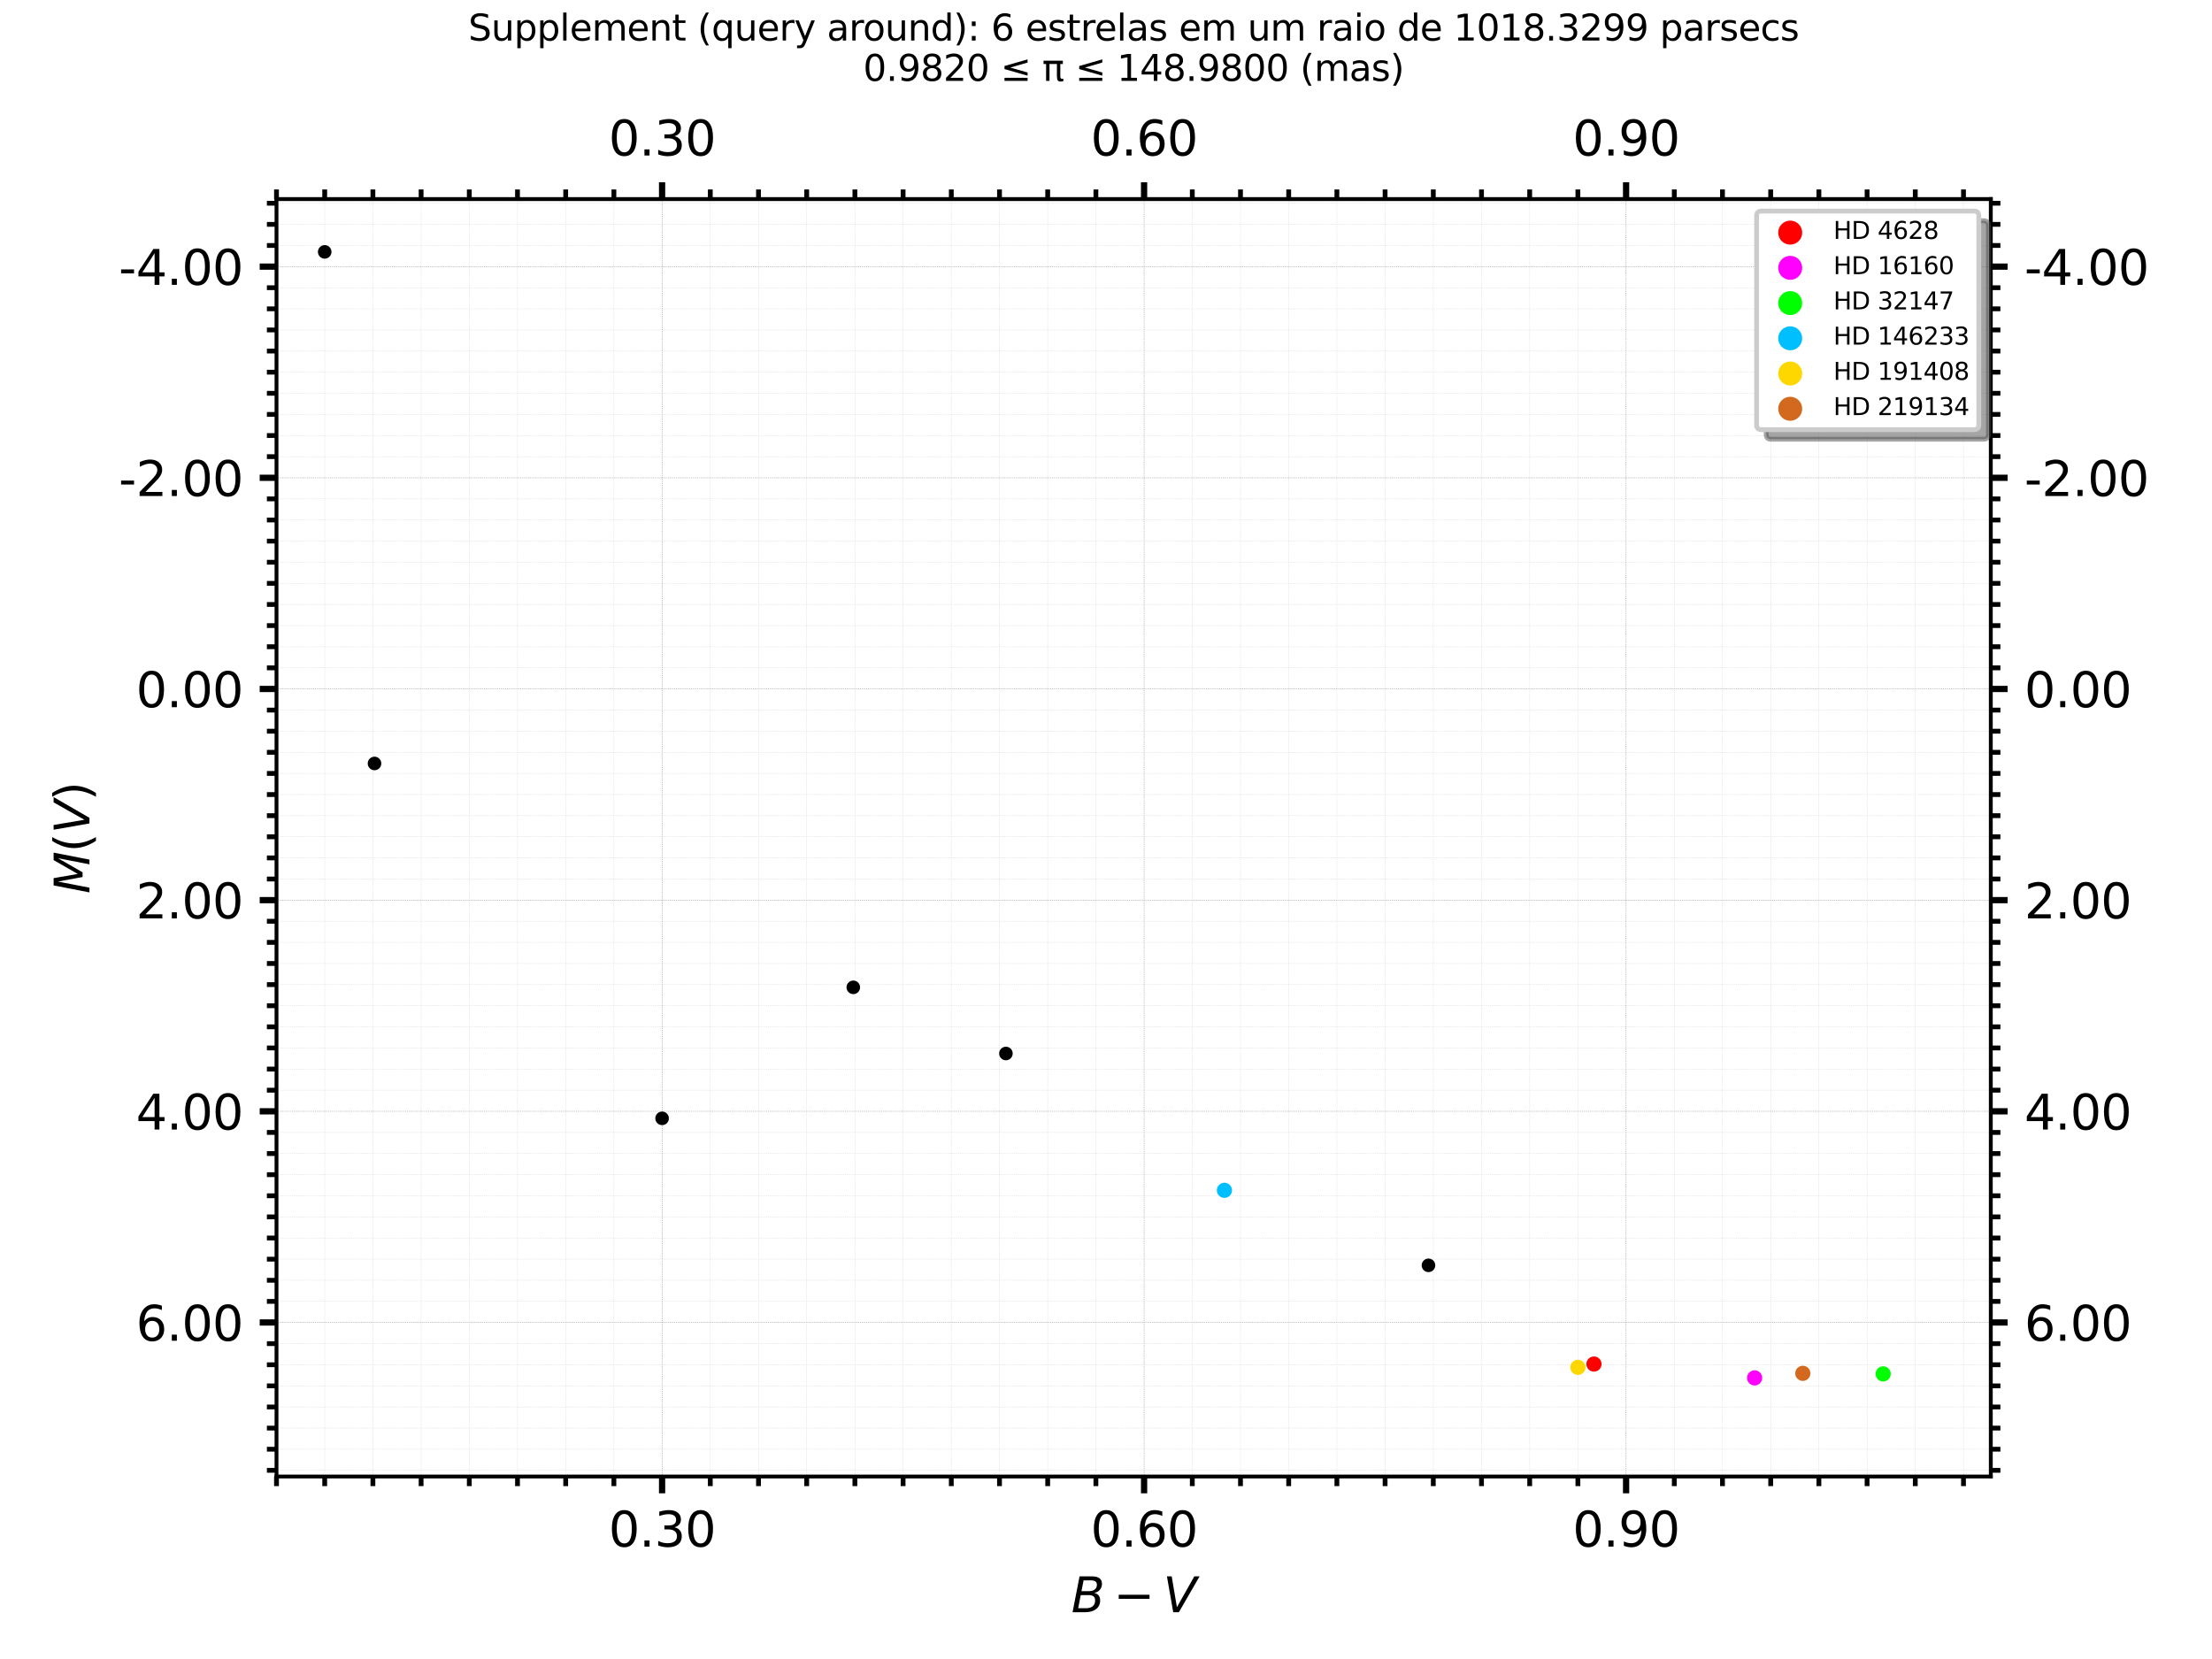 <?xml version="1.0" encoding="utf-8" standalone="no"?>
<!DOCTYPE svg PUBLIC "-//W3C//DTD SVG 1.1//EN"
  "http://www.w3.org/Graphics/SVG/1.1/DTD/svg11.dtd">
<svg xmlns:xlink="http://www.w3.org/1999/xlink" width="460.8pt" height="345.6pt" viewBox="0 0 460.8 345.6" xmlns="http://www.w3.org/2000/svg" version="1.1">
 <defs>
  <style type="text/css">*{stroke-linejoin: round; stroke-linecap: butt}</style>
 </defs>
 <g id="figure_1">
  <g id="patch_1">
   <path d="M 0 345.6 
L 460.8 345.6 
L 460.8 0 
L 0 0 
z
" style="fill: #ffffff"/>
  </g>
  <g id="axes_1">
   <g id="patch_2">
    <path d="M 57.6 307.584 
L 414.72 307.584 
L 414.72 41.472 
L 57.6 41.472 
z
" style="fill: #ffffff"/>
   </g>
   <g id="matplotlib.axis_1">
    <g id="xtick_1">
     <g id="line2d_1">
      <path d="M 137.927 307.584 
L 137.927 41.472 
" clip-path="url(#pa52e422902)" style="fill: none; stroke-dasharray: 0.2,0.2; stroke-dashoffset: 0; stroke: #808080; stroke-width: 0.1"/>
     </g>
     <g id="line2d_2">
      <defs>
       <path id="ma845bfdac0" d="M 0 0 
L 0 3.5 
" style="stroke: #000000; stroke-width: 1.3"/>
      </defs>
      <g>
       <use xlink:href="#ma845bfdac0" x="137.927" y="307.584" style="stroke: #000000; stroke-width: 1.3"/>
      </g>
     </g>
     <g id="line2d_3">
      <defs>
       <path id="m2bd2eeaaa4" d="M 0 0 
L 0 -3.5 
" style="stroke: #000000; stroke-width: 1.3"/>
      </defs>
      <g>
       <use xlink:href="#m2bd2eeaaa4" x="137.927" y="41.472" style="stroke: #000000; stroke-width: 1.3"/>
      </g>
     </g>
     <g id="text_1">
      <!-- 0.30 -->
      <g transform="translate(126.794 322.182) scale(0.1 -0.1)">
       <defs>
        <path id="DejaVuSans-30" d="M 2034 4250 
Q 1547 4250 1301 3770 
Q 1056 3291 1056 2328 
Q 1056 1369 1301 889 
Q 1547 409 2034 409 
Q 2525 409 2770 889 
Q 3016 1369 3016 2328 
Q 3016 3291 2770 3770 
Q 2525 4250 2034 4250 
z
M 2034 4750 
Q 2819 4750 3233 4129 
Q 3647 3509 3647 2328 
Q 3647 1150 3233 529 
Q 2819 -91 2034 -91 
Q 1250 -91 836 529 
Q 422 1150 422 2328 
Q 422 3509 836 4129 
Q 1250 4750 2034 4750 
z
" transform="scale(0.016)"/>
        <path id="DejaVuSans-2e" d="M 684 794 
L 1344 794 
L 1344 0 
L 684 0 
L 684 794 
z
" transform="scale(0.016)"/>
        <path id="DejaVuSans-33" d="M 2597 2516 
Q 3050 2419 3304 2112 
Q 3559 1806 3559 1356 
Q 3559 666 3084 287 
Q 2609 -91 1734 -91 
Q 1441 -91 1130 -33 
Q 819 25 488 141 
L 488 750 
Q 750 597 1062 519 
Q 1375 441 1716 441 
Q 2309 441 2620 675 
Q 2931 909 2931 1356 
Q 2931 1769 2642 2001 
Q 2353 2234 1838 2234 
L 1294 2234 
L 1294 2753 
L 1863 2753 
Q 2328 2753 2575 2939 
Q 2822 3125 2822 3475 
Q 2822 3834 2567 4026 
Q 2313 4219 1838 4219 
Q 1578 4219 1281 4162 
Q 984 4106 628 3988 
L 628 4550 
Q 988 4650 1302 4700 
Q 1616 4750 1894 4750 
Q 2613 4750 3031 4423 
Q 3450 4097 3450 3541 
Q 3450 3153 3228 2886 
Q 3006 2619 2597 2516 
z
" transform="scale(0.016)"/>
       </defs>
       <use xlink:href="#DejaVuSans-30"/>
       <use xlink:href="#DejaVuSans-2e" x="63.623"/>
       <use xlink:href="#DejaVuSans-33" x="95.41"/>
       <use xlink:href="#DejaVuSans-30" x="159.033"/>
      </g>
     </g>
     <g id="text_2">
      <!-- 0.30 -->
      <g transform="translate(126.794 32.392) scale(0.1 -0.1)">
       <use xlink:href="#DejaVuSans-30"/>
       <use xlink:href="#DejaVuSans-2e" x="63.623"/>
       <use xlink:href="#DejaVuSans-33" x="95.41"/>
       <use xlink:href="#DejaVuSans-30" x="159.033"/>
      </g>
     </g>
    </g>
    <g id="xtick_2">
     <g id="line2d_4">
      <path d="M 238.336 307.584 
L 238.336 41.472 
" clip-path="url(#pa52e422902)" style="fill: none; stroke-dasharray: 0.2,0.2; stroke-dashoffset: 0; stroke: #808080; stroke-width: 0.1"/>
     </g>
     <g id="line2d_5">
      <g>
       <use xlink:href="#ma845bfdac0" x="238.336" y="307.584" style="stroke: #000000; stroke-width: 1.3"/>
      </g>
     </g>
     <g id="line2d_6">
      <g>
       <use xlink:href="#m2bd2eeaaa4" x="238.336" y="41.472" style="stroke: #000000; stroke-width: 1.3"/>
      </g>
     </g>
     <g id="text_3">
      <!-- 0.60 -->
      <g transform="translate(227.203 322.182) scale(0.1 -0.1)">
       <defs>
        <path id="DejaVuSans-36" d="M 2113 2584 
Q 1688 2584 1439 2293 
Q 1191 2003 1191 1497 
Q 1191 994 1439 701 
Q 1688 409 2113 409 
Q 2538 409 2786 701 
Q 3034 994 3034 1497 
Q 3034 2003 2786 2293 
Q 2538 2584 2113 2584 
z
M 3366 4563 
L 3366 3988 
Q 3128 4100 2886 4159 
Q 2644 4219 2406 4219 
Q 1781 4219 1451 3797 
Q 1122 3375 1075 2522 
Q 1259 2794 1537 2939 
Q 1816 3084 2150 3084 
Q 2853 3084 3261 2657 
Q 3669 2231 3669 1497 
Q 3669 778 3244 343 
Q 2819 -91 2113 -91 
Q 1303 -91 875 529 
Q 447 1150 447 2328 
Q 447 3434 972 4092 
Q 1497 4750 2381 4750 
Q 2619 4750 2861 4703 
Q 3103 4656 3366 4563 
z
" transform="scale(0.016)"/>
       </defs>
       <use xlink:href="#DejaVuSans-30"/>
       <use xlink:href="#DejaVuSans-2e" x="63.623"/>
       <use xlink:href="#DejaVuSans-36" x="95.41"/>
       <use xlink:href="#DejaVuSans-30" x="159.033"/>
      </g>
     </g>
     <g id="text_4">
      <!-- 0.60 -->
      <g transform="translate(227.203 32.392) scale(0.1 -0.1)">
       <use xlink:href="#DejaVuSans-30"/>
       <use xlink:href="#DejaVuSans-2e" x="63.623"/>
       <use xlink:href="#DejaVuSans-36" x="95.41"/>
       <use xlink:href="#DejaVuSans-30" x="159.033"/>
      </g>
     </g>
    </g>
    <g id="xtick_3">
     <g id="line2d_7">
      <path d="M 338.744 307.584 
L 338.744 41.472 
" clip-path="url(#pa52e422902)" style="fill: none; stroke-dasharray: 0.2,0.2; stroke-dashoffset: 0; stroke: #808080; stroke-width: 0.1"/>
     </g>
     <g id="line2d_8">
      <g>
       <use xlink:href="#ma845bfdac0" x="338.744" y="307.584" style="stroke: #000000; stroke-width: 1.3"/>
      </g>
     </g>
     <g id="line2d_9">
      <g>
       <use xlink:href="#m2bd2eeaaa4" x="338.744" y="41.472" style="stroke: #000000; stroke-width: 1.3"/>
      </g>
     </g>
     <g id="text_5">
      <!-- 0.90 -->
      <g transform="translate(327.611 322.182) scale(0.1 -0.1)">
       <defs>
        <path id="DejaVuSans-39" d="M 703 97 
L 703 672 
Q 941 559 1184 500 
Q 1428 441 1663 441 
Q 2288 441 2617 861 
Q 2947 1281 2994 2138 
Q 2813 1869 2534 1725 
Q 2256 1581 1919 1581 
Q 1219 1581 811 2004 
Q 403 2428 403 3163 
Q 403 3881 828 4315 
Q 1253 4750 1959 4750 
Q 2769 4750 3195 4129 
Q 3622 3509 3622 2328 
Q 3622 1225 3098 567 
Q 2575 -91 1691 -91 
Q 1453 -91 1209 -44 
Q 966 3 703 97 
z
M 1959 2075 
Q 2384 2075 2632 2365 
Q 2881 2656 2881 3163 
Q 2881 3666 2632 3958 
Q 2384 4250 1959 4250 
Q 1534 4250 1286 3958 
Q 1038 3666 1038 3163 
Q 1038 2656 1286 2365 
Q 1534 2075 1959 2075 
z
" transform="scale(0.016)"/>
       </defs>
       <use xlink:href="#DejaVuSans-30"/>
       <use xlink:href="#DejaVuSans-2e" x="63.623"/>
       <use xlink:href="#DejaVuSans-39" x="95.41"/>
       <use xlink:href="#DejaVuSans-30" x="159.033"/>
      </g>
     </g>
     <g id="text_6">
      <!-- 0.90 -->
      <g transform="translate(327.611 32.392) scale(0.1 -0.1)">
       <use xlink:href="#DejaVuSans-30"/>
       <use xlink:href="#DejaVuSans-2e" x="63.623"/>
       <use xlink:href="#DejaVuSans-39" x="95.41"/>
       <use xlink:href="#DejaVuSans-30" x="159.033"/>
      </g>
     </g>
    </g>
    <g id="xtick_4">
     <g id="line2d_10">
      <path d="M 57.6 307.584 
L 57.6 41.472 
" clip-path="url(#pa52e422902)" style="fill: none; stroke-dasharray: 0.2,0.2; stroke-dashoffset: 0; stroke: #d3d3d3; stroke-width: 0.1"/>
     </g>
     <g id="line2d_11">
      <defs>
       <path id="m5abaf54366" d="M 0 0 
L 0 2 
" style="stroke: #000000"/>
      </defs>
      <g>
       <use xlink:href="#m5abaf54366" x="57.6" y="307.584" style="stroke: #000000"/>
      </g>
     </g>
     <g id="line2d_12">
      <defs>
       <path id="m3dce788c64" d="M 0 0 
L 0 -2 
" style="stroke: #000000"/>
      </defs>
      <g>
       <use xlink:href="#m3dce788c64" x="57.6" y="41.472" style="stroke: #000000"/>
      </g>
     </g>
    </g>
    <g id="xtick_5">
     <g id="line2d_13">
      <path d="M 67.641 307.584 
L 67.641 41.472 
" clip-path="url(#pa52e422902)" style="fill: none; stroke-dasharray: 0.2,0.2; stroke-dashoffset: 0; stroke: #d3d3d3; stroke-width: 0.1"/>
     </g>
     <g id="line2d_14">
      <g>
       <use xlink:href="#m5abaf54366" x="67.641" y="307.584" style="stroke: #000000"/>
      </g>
     </g>
     <g id="line2d_15">
      <g>
       <use xlink:href="#m3dce788c64" x="67.641" y="41.472" style="stroke: #000000"/>
      </g>
     </g>
    </g>
    <g id="xtick_6">
     <g id="line2d_16">
      <path d="M 77.682 307.584 
L 77.682 41.472 
" clip-path="url(#pa52e422902)" style="fill: none; stroke-dasharray: 0.2,0.2; stroke-dashoffset: 0; stroke: #d3d3d3; stroke-width: 0.1"/>
     </g>
     <g id="line2d_17">
      <g>
       <use xlink:href="#m5abaf54366" x="77.682" y="307.584" style="stroke: #000000"/>
      </g>
     </g>
     <g id="line2d_18">
      <g>
       <use xlink:href="#m3dce788c64" x="77.682" y="41.472" style="stroke: #000000"/>
      </g>
     </g>
    </g>
    <g id="xtick_7">
     <g id="line2d_19">
      <path d="M 87.723 307.584 
L 87.723 41.472 
" clip-path="url(#pa52e422902)" style="fill: none; stroke-dasharray: 0.2,0.2; stroke-dashoffset: 0; stroke: #d3d3d3; stroke-width: 0.1"/>
     </g>
     <g id="line2d_20">
      <g>
       <use xlink:href="#m5abaf54366" x="87.723" y="307.584" style="stroke: #000000"/>
      </g>
     </g>
     <g id="line2d_21">
      <g>
       <use xlink:href="#m3dce788c64" x="87.723" y="41.472" style="stroke: #000000"/>
      </g>
     </g>
    </g>
    <g id="xtick_8">
     <g id="line2d_22">
      <path d="M 97.763 307.584 
L 97.763 41.472 
" clip-path="url(#pa52e422902)" style="fill: none; stroke-dasharray: 0.2,0.2; stroke-dashoffset: 0; stroke: #d3d3d3; stroke-width: 0.1"/>
     </g>
     <g id="line2d_23">
      <g>
       <use xlink:href="#m5abaf54366" x="97.763" y="307.584" style="stroke: #000000"/>
      </g>
     </g>
     <g id="line2d_24">
      <g>
       <use xlink:href="#m3dce788c64" x="97.763" y="41.472" style="stroke: #000000"/>
      </g>
     </g>
    </g>
    <g id="xtick_9">
     <g id="line2d_25">
      <path d="M 107.804 307.584 
L 107.804 41.472 
" clip-path="url(#pa52e422902)" style="fill: none; stroke-dasharray: 0.2,0.2; stroke-dashoffset: 0; stroke: #d3d3d3; stroke-width: 0.1"/>
     </g>
     <g id="line2d_26">
      <g>
       <use xlink:href="#m5abaf54366" x="107.804" y="307.584" style="stroke: #000000"/>
      </g>
     </g>
     <g id="line2d_27">
      <g>
       <use xlink:href="#m3dce788c64" x="107.804" y="41.472" style="stroke: #000000"/>
      </g>
     </g>
    </g>
    <g id="xtick_10">
     <g id="line2d_28">
      <path d="M 117.845 307.584 
L 117.845 41.472 
" clip-path="url(#pa52e422902)" style="fill: none; stroke-dasharray: 0.2,0.2; stroke-dashoffset: 0; stroke: #d3d3d3; stroke-width: 0.1"/>
     </g>
     <g id="line2d_29">
      <g>
       <use xlink:href="#m5abaf54366" x="117.845" y="307.584" style="stroke: #000000"/>
      </g>
     </g>
     <g id="line2d_30">
      <g>
       <use xlink:href="#m3dce788c64" x="117.845" y="41.472" style="stroke: #000000"/>
      </g>
     </g>
    </g>
    <g id="xtick_11">
     <g id="line2d_31">
      <path d="M 127.886 307.584 
L 127.886 41.472 
" clip-path="url(#pa52e422902)" style="fill: none; stroke-dasharray: 0.2,0.2; stroke-dashoffset: 0; stroke: #d3d3d3; stroke-width: 0.1"/>
     </g>
     <g id="line2d_32">
      <g>
       <use xlink:href="#m5abaf54366" x="127.886" y="307.584" style="stroke: #000000"/>
      </g>
     </g>
     <g id="line2d_33">
      <g>
       <use xlink:href="#m3dce788c64" x="127.886" y="41.472" style="stroke: #000000"/>
      </g>
     </g>
    </g>
    <g id="xtick_12">
     <g id="line2d_34">
      <path d="M 147.968 307.584 
L 147.968 41.472 
" clip-path="url(#pa52e422902)" style="fill: none; stroke-dasharray: 0.2,0.2; stroke-dashoffset: 0; stroke: #d3d3d3; stroke-width: 0.1"/>
     </g>
     <g id="line2d_35">
      <g>
       <use xlink:href="#m5abaf54366" x="147.968" y="307.584" style="stroke: #000000"/>
      </g>
     </g>
     <g id="line2d_36">
      <g>
       <use xlink:href="#m3dce788c64" x="147.968" y="41.472" style="stroke: #000000"/>
      </g>
     </g>
    </g>
    <g id="xtick_13">
     <g id="line2d_37">
      <path d="M 158.009 307.584 
L 158.009 41.472 
" clip-path="url(#pa52e422902)" style="fill: none; stroke-dasharray: 0.2,0.2; stroke-dashoffset: 0; stroke: #d3d3d3; stroke-width: 0.1"/>
     </g>
     <g id="line2d_38">
      <g>
       <use xlink:href="#m5abaf54366" x="158.009" y="307.584" style="stroke: #000000"/>
      </g>
     </g>
     <g id="line2d_39">
      <g>
       <use xlink:href="#m3dce788c64" x="158.009" y="41.472" style="stroke: #000000"/>
      </g>
     </g>
    </g>
    <g id="xtick_14">
     <g id="line2d_40">
      <path d="M 168.049 307.584 
L 168.049 41.472 
" clip-path="url(#pa52e422902)" style="fill: none; stroke-dasharray: 0.2,0.2; stroke-dashoffset: 0; stroke: #d3d3d3; stroke-width: 0.1"/>
     </g>
     <g id="line2d_41">
      <g>
       <use xlink:href="#m5abaf54366" x="168.049" y="307.584" style="stroke: #000000"/>
      </g>
     </g>
     <g id="line2d_42">
      <g>
       <use xlink:href="#m3dce788c64" x="168.049" y="41.472" style="stroke: #000000"/>
      </g>
     </g>
    </g>
    <g id="xtick_15">
     <g id="line2d_43">
      <path d="M 178.09 307.584 
L 178.09 41.472 
" clip-path="url(#pa52e422902)" style="fill: none; stroke-dasharray: 0.2,0.2; stroke-dashoffset: 0; stroke: #d3d3d3; stroke-width: 0.1"/>
     </g>
     <g id="line2d_44">
      <g>
       <use xlink:href="#m5abaf54366" x="178.09" y="307.584" style="stroke: #000000"/>
      </g>
     </g>
     <g id="line2d_45">
      <g>
       <use xlink:href="#m3dce788c64" x="178.09" y="41.472" style="stroke: #000000"/>
      </g>
     </g>
    </g>
    <g id="xtick_16">
     <g id="line2d_46">
      <path d="M 188.131 307.584 
L 188.131 41.472 
" clip-path="url(#pa52e422902)" style="fill: none; stroke-dasharray: 0.2,0.2; stroke-dashoffset: 0; stroke: #d3d3d3; stroke-width: 0.1"/>
     </g>
     <g id="line2d_47">
      <g>
       <use xlink:href="#m5abaf54366" x="188.131" y="307.584" style="stroke: #000000"/>
      </g>
     </g>
     <g id="line2d_48">
      <g>
       <use xlink:href="#m3dce788c64" x="188.131" y="41.472" style="stroke: #000000"/>
      </g>
     </g>
    </g>
    <g id="xtick_17">
     <g id="line2d_49">
      <path d="M 198.172 307.584 
L 198.172 41.472 
" clip-path="url(#pa52e422902)" style="fill: none; stroke-dasharray: 0.2,0.2; stroke-dashoffset: 0; stroke: #d3d3d3; stroke-width: 0.1"/>
     </g>
     <g id="line2d_50">
      <g>
       <use xlink:href="#m5abaf54366" x="198.172" y="307.584" style="stroke: #000000"/>
      </g>
     </g>
     <g id="line2d_51">
      <g>
       <use xlink:href="#m3dce788c64" x="198.172" y="41.472" style="stroke: #000000"/>
      </g>
     </g>
    </g>
    <g id="xtick_18">
     <g id="line2d_52">
      <path d="M 208.213 307.584 
L 208.213 41.472 
" clip-path="url(#pa52e422902)" style="fill: none; stroke-dasharray: 0.2,0.2; stroke-dashoffset: 0; stroke: #d3d3d3; stroke-width: 0.1"/>
     </g>
     <g id="line2d_53">
      <g>
       <use xlink:href="#m5abaf54366" x="208.213" y="307.584" style="stroke: #000000"/>
      </g>
     </g>
     <g id="line2d_54">
      <g>
       <use xlink:href="#m3dce788c64" x="208.213" y="41.472" style="stroke: #000000"/>
      </g>
     </g>
    </g>
    <g id="xtick_19">
     <g id="line2d_55">
      <path d="M 218.254 307.584 
L 218.254 41.472 
" clip-path="url(#pa52e422902)" style="fill: none; stroke-dasharray: 0.2,0.2; stroke-dashoffset: 0; stroke: #d3d3d3; stroke-width: 0.1"/>
     </g>
     <g id="line2d_56">
      <g>
       <use xlink:href="#m5abaf54366" x="218.254" y="307.584" style="stroke: #000000"/>
      </g>
     </g>
     <g id="line2d_57">
      <g>
       <use xlink:href="#m3dce788c64" x="218.254" y="41.472" style="stroke: #000000"/>
      </g>
     </g>
    </g>
    <g id="xtick_20">
     <g id="line2d_58">
      <path d="M 228.295 307.584 
L 228.295 41.472 
" clip-path="url(#pa52e422902)" style="fill: none; stroke-dasharray: 0.2,0.2; stroke-dashoffset: 0; stroke: #d3d3d3; stroke-width: 0.1"/>
     </g>
     <g id="line2d_59">
      <g>
       <use xlink:href="#m5abaf54366" x="228.295" y="307.584" style="stroke: #000000"/>
      </g>
     </g>
     <g id="line2d_60">
      <g>
       <use xlink:href="#m3dce788c64" x="228.295" y="41.472" style="stroke: #000000"/>
      </g>
     </g>
    </g>
    <g id="xtick_21">
     <g id="line2d_61">
      <path d="M 248.376 307.584 
L 248.376 41.472 
" clip-path="url(#pa52e422902)" style="fill: none; stroke-dasharray: 0.2,0.2; stroke-dashoffset: 0; stroke: #d3d3d3; stroke-width: 0.1"/>
     </g>
     <g id="line2d_62">
      <g>
       <use xlink:href="#m5abaf54366" x="248.376" y="307.584" style="stroke: #000000"/>
      </g>
     </g>
     <g id="line2d_63">
      <g>
       <use xlink:href="#m3dce788c64" x="248.376" y="41.472" style="stroke: #000000"/>
      </g>
     </g>
    </g>
    <g id="xtick_22">
     <g id="line2d_64">
      <path d="M 258.417 307.584 
L 258.417 41.472 
" clip-path="url(#pa52e422902)" style="fill: none; stroke-dasharray: 0.2,0.2; stroke-dashoffset: 0; stroke: #d3d3d3; stroke-width: 0.1"/>
     </g>
     <g id="line2d_65">
      <g>
       <use xlink:href="#m5abaf54366" x="258.417" y="307.584" style="stroke: #000000"/>
      </g>
     </g>
     <g id="line2d_66">
      <g>
       <use xlink:href="#m3dce788c64" x="258.417" y="41.472" style="stroke: #000000"/>
      </g>
     </g>
    </g>
    <g id="xtick_23">
     <g id="line2d_67">
      <path d="M 268.458 307.584 
L 268.458 41.472 
" clip-path="url(#pa52e422902)" style="fill: none; stroke-dasharray: 0.2,0.2; stroke-dashoffset: 0; stroke: #d3d3d3; stroke-width: 0.1"/>
     </g>
     <g id="line2d_68">
      <g>
       <use xlink:href="#m5abaf54366" x="268.458" y="307.584" style="stroke: #000000"/>
      </g>
     </g>
     <g id="line2d_69">
      <g>
       <use xlink:href="#m3dce788c64" x="268.458" y="41.472" style="stroke: #000000"/>
      </g>
     </g>
    </g>
    <g id="xtick_24">
     <g id="line2d_70">
      <path d="M 278.499 307.584 
L 278.499 41.472 
" clip-path="url(#pa52e422902)" style="fill: none; stroke-dasharray: 0.2,0.2; stroke-dashoffset: 0; stroke: #d3d3d3; stroke-width: 0.1"/>
     </g>
     <g id="line2d_71">
      <g>
       <use xlink:href="#m5abaf54366" x="278.499" y="307.584" style="stroke: #000000"/>
      </g>
     </g>
     <g id="line2d_72">
      <g>
       <use xlink:href="#m3dce788c64" x="278.499" y="41.472" style="stroke: #000000"/>
      </g>
     </g>
    </g>
    <g id="xtick_25">
     <g id="line2d_73">
      <path d="M 288.54 307.584 
L 288.54 41.472 
" clip-path="url(#pa52e422902)" style="fill: none; stroke-dasharray: 0.2,0.2; stroke-dashoffset: 0; stroke: #d3d3d3; stroke-width: 0.1"/>
     </g>
     <g id="line2d_74">
      <g>
       <use xlink:href="#m5abaf54366" x="288.54" y="307.584" style="stroke: #000000"/>
      </g>
     </g>
     <g id="line2d_75">
      <g>
       <use xlink:href="#m3dce788c64" x="288.54" y="41.472" style="stroke: #000000"/>
      </g>
     </g>
    </g>
    <g id="xtick_26">
     <g id="line2d_76">
      <path d="M 298.581 307.584 
L 298.581 41.472 
" clip-path="url(#pa52e422902)" style="fill: none; stroke-dasharray: 0.2,0.2; stroke-dashoffset: 0; stroke: #d3d3d3; stroke-width: 0.1"/>
     </g>
     <g id="line2d_77">
      <g>
       <use xlink:href="#m5abaf54366" x="298.581" y="307.584" style="stroke: #000000"/>
      </g>
     </g>
     <g id="line2d_78">
      <g>
       <use xlink:href="#m3dce788c64" x="298.581" y="41.472" style="stroke: #000000"/>
      </g>
     </g>
    </g>
    <g id="xtick_27">
     <g id="line2d_79">
      <path d="M 308.622 307.584 
L 308.622 41.472 
" clip-path="url(#pa52e422902)" style="fill: none; stroke-dasharray: 0.2,0.2; stroke-dashoffset: 0; stroke: #d3d3d3; stroke-width: 0.1"/>
     </g>
     <g id="line2d_80">
      <g>
       <use xlink:href="#m5abaf54366" x="308.622" y="307.584" style="stroke: #000000"/>
      </g>
     </g>
     <g id="line2d_81">
      <g>
       <use xlink:href="#m3dce788c64" x="308.622" y="41.472" style="stroke: #000000"/>
      </g>
     </g>
    </g>
    <g id="xtick_28">
     <g id="line2d_82">
      <path d="M 318.662 307.584 
L 318.662 41.472 
" clip-path="url(#pa52e422902)" style="fill: none; stroke-dasharray: 0.2,0.2; stroke-dashoffset: 0; stroke: #d3d3d3; stroke-width: 0.1"/>
     </g>
     <g id="line2d_83">
      <g>
       <use xlink:href="#m5abaf54366" x="318.662" y="307.584" style="stroke: #000000"/>
      </g>
     </g>
     <g id="line2d_84">
      <g>
       <use xlink:href="#m3dce788c64" x="318.662" y="41.472" style="stroke: #000000"/>
      </g>
     </g>
    </g>
    <g id="xtick_29">
     <g id="line2d_85">
      <path d="M 328.703 307.584 
L 328.703 41.472 
" clip-path="url(#pa52e422902)" style="fill: none; stroke-dasharray: 0.2,0.2; stroke-dashoffset: 0; stroke: #d3d3d3; stroke-width: 0.1"/>
     </g>
     <g id="line2d_86">
      <g>
       <use xlink:href="#m5abaf54366" x="328.703" y="307.584" style="stroke: #000000"/>
      </g>
     </g>
     <g id="line2d_87">
      <g>
       <use xlink:href="#m3dce788c64" x="328.703" y="41.472" style="stroke: #000000"/>
      </g>
     </g>
    </g>
    <g id="xtick_30">
     <g id="line2d_88">
      <path d="M 348.785 307.584 
L 348.785 41.472 
" clip-path="url(#pa52e422902)" style="fill: none; stroke-dasharray: 0.2,0.2; stroke-dashoffset: 0; stroke: #d3d3d3; stroke-width: 0.1"/>
     </g>
     <g id="line2d_89">
      <g>
       <use xlink:href="#m5abaf54366" x="348.785" y="307.584" style="stroke: #000000"/>
      </g>
     </g>
     <g id="line2d_90">
      <g>
       <use xlink:href="#m3dce788c64" x="348.785" y="41.472" style="stroke: #000000"/>
      </g>
     </g>
    </g>
    <g id="xtick_31">
     <g id="line2d_91">
      <path d="M 358.826 307.584 
L 358.826 41.472 
" clip-path="url(#pa52e422902)" style="fill: none; stroke-dasharray: 0.2,0.2; stroke-dashoffset: 0; stroke: #d3d3d3; stroke-width: 0.1"/>
     </g>
     <g id="line2d_92">
      <g>
       <use xlink:href="#m5abaf54366" x="358.826" y="307.584" style="stroke: #000000"/>
      </g>
     </g>
     <g id="line2d_93">
      <g>
       <use xlink:href="#m3dce788c64" x="358.826" y="41.472" style="stroke: #000000"/>
      </g>
     </g>
    </g>
    <g id="xtick_32">
     <g id="line2d_94">
      <path d="M 368.867 307.584 
L 368.867 41.472 
" clip-path="url(#pa52e422902)" style="fill: none; stroke-dasharray: 0.2,0.2; stroke-dashoffset: 0; stroke: #d3d3d3; stroke-width: 0.1"/>
     </g>
     <g id="line2d_95">
      <g>
       <use xlink:href="#m5abaf54366" x="368.867" y="307.584" style="stroke: #000000"/>
      </g>
     </g>
     <g id="line2d_96">
      <g>
       <use xlink:href="#m3dce788c64" x="368.867" y="41.472" style="stroke: #000000"/>
      </g>
     </g>
    </g>
    <g id="xtick_33">
     <g id="line2d_97">
      <path d="M 378.908 307.584 
L 378.908 41.472 
" clip-path="url(#pa52e422902)" style="fill: none; stroke-dasharray: 0.2,0.2; stroke-dashoffset: 0; stroke: #d3d3d3; stroke-width: 0.1"/>
     </g>
     <g id="line2d_98">
      <g>
       <use xlink:href="#m5abaf54366" x="378.908" y="307.584" style="stroke: #000000"/>
      </g>
     </g>
     <g id="line2d_99">
      <g>
       <use xlink:href="#m3dce788c64" x="378.908" y="41.472" style="stroke: #000000"/>
      </g>
     </g>
    </g>
    <g id="xtick_34">
     <g id="line2d_100">
      <path d="M 388.948 307.584 
L 388.948 41.472 
" clip-path="url(#pa52e422902)" style="fill: none; stroke-dasharray: 0.2,0.2; stroke-dashoffset: 0; stroke: #d3d3d3; stroke-width: 0.1"/>
     </g>
     <g id="line2d_101">
      <g>
       <use xlink:href="#m5abaf54366" x="388.948" y="307.584" style="stroke: #000000"/>
      </g>
     </g>
     <g id="line2d_102">
      <g>
       <use xlink:href="#m3dce788c64" x="388.948" y="41.472" style="stroke: #000000"/>
      </g>
     </g>
    </g>
    <g id="xtick_35">
     <g id="line2d_103">
      <path d="M 398.989 307.584 
L 398.989 41.472 
" clip-path="url(#pa52e422902)" style="fill: none; stroke-dasharray: 0.2,0.2; stroke-dashoffset: 0; stroke: #d3d3d3; stroke-width: 0.1"/>
     </g>
     <g id="line2d_104">
      <g>
       <use xlink:href="#m5abaf54366" x="398.989" y="307.584" style="stroke: #000000"/>
      </g>
     </g>
     <g id="line2d_105">
      <g>
       <use xlink:href="#m3dce788c64" x="398.989" y="41.472" style="stroke: #000000"/>
      </g>
     </g>
    </g>
    <g id="xtick_36">
     <g id="line2d_106">
      <path d="M 409.03 307.584 
L 409.03 41.472 
" clip-path="url(#pa52e422902)" style="fill: none; stroke-dasharray: 0.2,0.2; stroke-dashoffset: 0; stroke: #d3d3d3; stroke-width: 0.1"/>
     </g>
     <g id="line2d_107">
      <g>
       <use xlink:href="#m5abaf54366" x="409.03" y="307.584" style="stroke: #000000"/>
      </g>
     </g>
     <g id="line2d_108">
      <g>
       <use xlink:href="#m3dce788c64" x="409.03" y="41.472" style="stroke: #000000"/>
      </g>
     </g>
    </g>
    <g id="text_7">
     <!-- $B-V$ -->
     <g transform="translate(223.16 335.861) scale(0.1 -0.1)">
      <defs>
       <path id="DejaVuSans-Oblique-42" d="M 1081 4666 
L 2694 4666 
Q 3350 4666 3675 4422 
Q 4000 4178 4000 3688 
Q 4000 3238 3720 2911 
Q 3441 2584 2988 2516 
Q 3375 2428 3569 2181 
Q 3763 1934 3763 1522 
Q 3763 819 3242 409 
Q 2722 0 1819 0 
L 172 0 
L 1081 4666 
z
M 1234 2228 
L 903 519 
L 1919 519 
Q 2491 519 2800 781 
Q 3109 1044 3109 1522 
Q 3109 1891 2904 2059 
Q 2700 2228 2247 2228 
L 1234 2228 
z
M 1606 4147 
L 1331 2741 
L 2272 2741 
Q 2775 2741 3058 2959 
Q 3341 3178 3341 3566 
Q 3341 3869 3150 4008 
Q 2959 4147 2541 4147 
L 1606 4147 
z
" transform="scale(0.016)"/>
       <path id="DejaVuSans-2212" d="M 678 2272 
L 4684 2272 
L 4684 1741 
L 678 1741 
L 678 2272 
z
" transform="scale(0.016)"/>
       <path id="DejaVuSans-Oblique-56" d="M 1319 0 
L 500 4666 
L 1119 4666 
L 1797 653 
L 4063 4666 
L 4750 4666 
L 2053 0 
L 1319 0 
z
" transform="scale(0.016)"/>
      </defs>
      <use xlink:href="#DejaVuSans-Oblique-42" transform="translate(0 0.094)"/>
      <use xlink:href="#DejaVuSans-2212" transform="translate(88.086 0.094)"/>
      <use xlink:href="#DejaVuSans-Oblique-56" transform="translate(191.357 0.094)"/>
     </g>
    </g>
   </g>
   <g id="matplotlib.axis_2">
    <g id="ytick_1">
     <g id="line2d_109">
      <path d="M 57.6 55.537 
L 414.72 55.537 
" clip-path="url(#pa52e422902)" style="fill: none; stroke-dasharray: 0.2,0.2; stroke-dashoffset: 0; stroke: #808080; stroke-width: 0.1"/>
     </g>
     <g id="line2d_110">
      <defs>
       <path id="maaff3ad81b" d="M 0 0 
L -3.5 0 
" style="stroke: #000000; stroke-width: 1.3"/>
      </defs>
      <g>
       <use xlink:href="#maaff3ad81b" x="57.6" y="55.537" style="stroke: #000000; stroke-width: 1.3"/>
      </g>
     </g>
     <g id="line2d_111">
      <defs>
       <path id="m19d2b3ca88" d="M 0 0 
L 3.5 0 
" style="stroke: #000000; stroke-width: 1.3"/>
      </defs>
      <g>
       <use xlink:href="#m19d2b3ca88" x="414.72" y="55.537" style="stroke: #000000; stroke-width: 1.3"/>
      </g>
     </g>
     <g id="text_8">
      <!-- -4.00 -->
      <g transform="translate(24.727 59.337) scale(0.1 -0.1)">
       <defs>
        <path id="DejaVuSans-2d" d="M 313 2009 
L 1997 2009 
L 1997 1497 
L 313 1497 
L 313 2009 
z
" transform="scale(0.016)"/>
        <path id="DejaVuSans-34" d="M 2419 4116 
L 825 1625 
L 2419 1625 
L 2419 4116 
z
M 2253 4666 
L 3047 4666 
L 3047 1625 
L 3713 1625 
L 3713 1100 
L 3047 1100 
L 3047 0 
L 2419 0 
L 2419 1100 
L 313 1100 
L 313 1709 
L 2253 4666 
z
" transform="scale(0.016)"/>
       </defs>
       <use xlink:href="#DejaVuSans-2d"/>
       <use xlink:href="#DejaVuSans-34" x="36.084"/>
       <use xlink:href="#DejaVuSans-2e" x="99.707"/>
       <use xlink:href="#DejaVuSans-30" x="131.494"/>
       <use xlink:href="#DejaVuSans-30" x="195.117"/>
      </g>
     </g>
     <g id="text_9">
      <!-- -4.00 -->
      <g transform="translate(421.72 59.337) scale(0.1 -0.1)">
       <use xlink:href="#DejaVuSans-2d"/>
       <use xlink:href="#DejaVuSans-34" x="36.084"/>
       <use xlink:href="#DejaVuSans-2e" x="99.707"/>
       <use xlink:href="#DejaVuSans-30" x="131.494"/>
       <use xlink:href="#DejaVuSans-30" x="195.117"/>
      </g>
     </g>
    </g>
    <g id="ytick_2">
     <g id="line2d_112">
      <path d="M 57.6 99.53 
L 414.72 99.53 
" clip-path="url(#pa52e422902)" style="fill: none; stroke-dasharray: 0.2,0.2; stroke-dashoffset: 0; stroke: #808080; stroke-width: 0.1"/>
     </g>
     <g id="line2d_113">
      <g>
       <use xlink:href="#maaff3ad81b" x="57.6" y="99.53" style="stroke: #000000; stroke-width: 1.3"/>
      </g>
     </g>
     <g id="line2d_114">
      <g>
       <use xlink:href="#m19d2b3ca88" x="414.72" y="99.53" style="stroke: #000000; stroke-width: 1.3"/>
      </g>
     </g>
     <g id="text_10">
      <!-- -2.00 -->
      <g transform="translate(24.727 103.329) scale(0.1 -0.1)">
       <defs>
        <path id="DejaVuSans-32" d="M 1228 531 
L 3431 531 
L 3431 0 
L 469 0 
L 469 531 
Q 828 903 1448 1529 
Q 2069 2156 2228 2338 
Q 2531 2678 2651 2914 
Q 2772 3150 2772 3378 
Q 2772 3750 2511 3984 
Q 2250 4219 1831 4219 
Q 1534 4219 1204 4116 
Q 875 4013 500 3803 
L 500 4441 
Q 881 4594 1212 4672 
Q 1544 4750 1819 4750 
Q 2544 4750 2975 4387 
Q 3406 4025 3406 3419 
Q 3406 3131 3298 2873 
Q 3191 2616 2906 2266 
Q 2828 2175 2409 1742 
Q 1991 1309 1228 531 
z
" transform="scale(0.016)"/>
       </defs>
       <use xlink:href="#DejaVuSans-2d"/>
       <use xlink:href="#DejaVuSans-32" x="36.084"/>
       <use xlink:href="#DejaVuSans-2e" x="99.707"/>
       <use xlink:href="#DejaVuSans-30" x="131.494"/>
       <use xlink:href="#DejaVuSans-30" x="195.117"/>
      </g>
     </g>
     <g id="text_11">
      <!-- -2.00 -->
      <g transform="translate(421.72 103.329) scale(0.1 -0.1)">
       <use xlink:href="#DejaVuSans-2d"/>
       <use xlink:href="#DejaVuSans-32" x="36.084"/>
       <use xlink:href="#DejaVuSans-2e" x="99.707"/>
       <use xlink:href="#DejaVuSans-30" x="131.494"/>
       <use xlink:href="#DejaVuSans-30" x="195.117"/>
      </g>
     </g>
    </g>
    <g id="ytick_3">
     <g id="line2d_115">
      <path d="M 57.6 143.522 
L 414.72 143.522 
" clip-path="url(#pa52e422902)" style="fill: none; stroke-dasharray: 0.2,0.2; stroke-dashoffset: 0; stroke: #808080; stroke-width: 0.1"/>
     </g>
     <g id="line2d_116">
      <g>
       <use xlink:href="#maaff3ad81b" x="57.6" y="143.522" style="stroke: #000000; stroke-width: 1.3"/>
      </g>
     </g>
     <g id="line2d_117">
      <g>
       <use xlink:href="#m19d2b3ca88" x="414.72" y="143.522" style="stroke: #000000; stroke-width: 1.3"/>
      </g>
     </g>
     <g id="text_12">
      <!-- 0.00 -->
      <g transform="translate(28.334 147.321) scale(0.1 -0.1)">
       <use xlink:href="#DejaVuSans-30"/>
       <use xlink:href="#DejaVuSans-2e" x="63.623"/>
       <use xlink:href="#DejaVuSans-30" x="95.41"/>
       <use xlink:href="#DejaVuSans-30" x="159.033"/>
      </g>
     </g>
     <g id="text_13">
      <!-- 0.00 -->
      <g transform="translate(421.72 147.321) scale(0.1 -0.1)">
       <use xlink:href="#DejaVuSans-30"/>
       <use xlink:href="#DejaVuSans-2e" x="63.623"/>
       <use xlink:href="#DejaVuSans-30" x="95.41"/>
       <use xlink:href="#DejaVuSans-30" x="159.033"/>
      </g>
     </g>
    </g>
    <g id="ytick_4">
     <g id="line2d_118">
      <path d="M 57.6 187.515 
L 414.72 187.515 
" clip-path="url(#pa52e422902)" style="fill: none; stroke-dasharray: 0.2,0.2; stroke-dashoffset: 0; stroke: #808080; stroke-width: 0.1"/>
     </g>
     <g id="line2d_119">
      <g>
       <use xlink:href="#maaff3ad81b" x="57.6" y="187.515" style="stroke: #000000; stroke-width: 1.3"/>
      </g>
     </g>
     <g id="line2d_120">
      <g>
       <use xlink:href="#m19d2b3ca88" x="414.72" y="187.515" style="stroke: #000000; stroke-width: 1.3"/>
      </g>
     </g>
     <g id="text_14">
      <!-- 2.00 -->
      <g transform="translate(28.334 191.314) scale(0.1 -0.1)">
       <use xlink:href="#DejaVuSans-32"/>
       <use xlink:href="#DejaVuSans-2e" x="63.623"/>
       <use xlink:href="#DejaVuSans-30" x="95.41"/>
       <use xlink:href="#DejaVuSans-30" x="159.033"/>
      </g>
     </g>
     <g id="text_15">
      <!-- 2.00 -->
      <g transform="translate(421.72 191.314) scale(0.1 -0.1)">
       <use xlink:href="#DejaVuSans-32"/>
       <use xlink:href="#DejaVuSans-2e" x="63.623"/>
       <use xlink:href="#DejaVuSans-30" x="95.41"/>
       <use xlink:href="#DejaVuSans-30" x="159.033"/>
      </g>
     </g>
    </g>
    <g id="ytick_5">
     <g id="line2d_121">
      <path d="M 57.6 231.507 
L 414.72 231.507 
" clip-path="url(#pa52e422902)" style="fill: none; stroke-dasharray: 0.2,0.2; stroke-dashoffset: 0; stroke: #808080; stroke-width: 0.1"/>
     </g>
     <g id="line2d_122">
      <g>
       <use xlink:href="#maaff3ad81b" x="57.6" y="231.507" style="stroke: #000000; stroke-width: 1.3"/>
      </g>
     </g>
     <g id="line2d_123">
      <g>
       <use xlink:href="#m19d2b3ca88" x="414.72" y="231.507" style="stroke: #000000; stroke-width: 1.3"/>
      </g>
     </g>
     <g id="text_16">
      <!-- 4.00 -->
      <g transform="translate(28.334 235.306) scale(0.1 -0.1)">
       <use xlink:href="#DejaVuSans-34"/>
       <use xlink:href="#DejaVuSans-2e" x="63.623"/>
       <use xlink:href="#DejaVuSans-30" x="95.41"/>
       <use xlink:href="#DejaVuSans-30" x="159.033"/>
      </g>
     </g>
     <g id="text_17">
      <!-- 4.00 -->
      <g transform="translate(421.72 235.306) scale(0.1 -0.1)">
       <use xlink:href="#DejaVuSans-34"/>
       <use xlink:href="#DejaVuSans-2e" x="63.623"/>
       <use xlink:href="#DejaVuSans-30" x="95.41"/>
       <use xlink:href="#DejaVuSans-30" x="159.033"/>
      </g>
     </g>
    </g>
    <g id="ytick_6">
     <g id="line2d_124">
      <path d="M 57.6 275.499 
L 414.72 275.499 
" clip-path="url(#pa52e422902)" style="fill: none; stroke-dasharray: 0.2,0.2; stroke-dashoffset: 0; stroke: #808080; stroke-width: 0.1"/>
     </g>
     <g id="line2d_125">
      <g>
       <use xlink:href="#maaff3ad81b" x="57.6" y="275.499" style="stroke: #000000; stroke-width: 1.3"/>
      </g>
     </g>
     <g id="line2d_126">
      <g>
       <use xlink:href="#m19d2b3ca88" x="414.72" y="275.499" style="stroke: #000000; stroke-width: 1.3"/>
      </g>
     </g>
     <g id="text_18">
      <!-- 6.00 -->
      <g transform="translate(28.334 279.299) scale(0.1 -0.1)">
       <use xlink:href="#DejaVuSans-36"/>
       <use xlink:href="#DejaVuSans-2e" x="63.623"/>
       <use xlink:href="#DejaVuSans-30" x="95.41"/>
       <use xlink:href="#DejaVuSans-30" x="159.033"/>
      </g>
     </g>
     <g id="text_19">
      <!-- 6.00 -->
      <g transform="translate(421.72 279.299) scale(0.1 -0.1)">
       <use xlink:href="#DejaVuSans-36"/>
       <use xlink:href="#DejaVuSans-2e" x="63.623"/>
       <use xlink:href="#DejaVuSans-30" x="95.41"/>
       <use xlink:href="#DejaVuSans-30" x="159.033"/>
      </g>
     </g>
    </g>
    <g id="ytick_7">
     <g id="line2d_127">
      <path d="M 57.6 42.34 
L 414.72 42.34 
" clip-path="url(#pa52e422902)" style="fill: none; stroke-dasharray: 0.2,0.2; stroke-dashoffset: 0; stroke: #d3d3d3; stroke-width: 0.1"/>
     </g>
     <g id="line2d_128">
      <defs>
       <path id="m0dddcef19e" d="M 0 0 
L -2 0 
" style="stroke: #000000"/>
      </defs>
      <g>
       <use xlink:href="#m0dddcef19e" x="57.6" y="42.34" style="stroke: #000000"/>
      </g>
     </g>
     <g id="line2d_129">
      <defs>
       <path id="mfa30b64be1" d="M 0 0 
L 2 0 
" style="stroke: #000000"/>
      </defs>
      <g>
       <use xlink:href="#mfa30b64be1" x="414.72" y="42.34" style="stroke: #000000"/>
      </g>
     </g>
    </g>
    <g id="ytick_8">
     <g id="line2d_130">
      <path d="M 57.6 46.739 
L 414.72 46.739 
" clip-path="url(#pa52e422902)" style="fill: none; stroke-dasharray: 0.2,0.2; stroke-dashoffset: 0; stroke: #d3d3d3; stroke-width: 0.1"/>
     </g>
     <g id="line2d_131">
      <g>
       <use xlink:href="#m0dddcef19e" x="57.6" y="46.739" style="stroke: #000000"/>
      </g>
     </g>
     <g id="line2d_132">
      <g>
       <use xlink:href="#mfa30b64be1" x="414.72" y="46.739" style="stroke: #000000"/>
      </g>
     </g>
    </g>
    <g id="ytick_9">
     <g id="line2d_133">
      <path d="M 57.6 51.138 
L 414.72 51.138 
" clip-path="url(#pa52e422902)" style="fill: none; stroke-dasharray: 0.2,0.2; stroke-dashoffset: 0; stroke: #d3d3d3; stroke-width: 0.1"/>
     </g>
     <g id="line2d_134">
      <g>
       <use xlink:href="#m0dddcef19e" x="57.6" y="51.138" style="stroke: #000000"/>
      </g>
     </g>
     <g id="line2d_135">
      <g>
       <use xlink:href="#mfa30b64be1" x="414.72" y="51.138" style="stroke: #000000"/>
      </g>
     </g>
    </g>
    <g id="ytick_10">
     <g id="line2d_136">
      <path d="M 57.6 59.937 
L 414.72 59.937 
" clip-path="url(#pa52e422902)" style="fill: none; stroke-dasharray: 0.2,0.2; stroke-dashoffset: 0; stroke: #d3d3d3; stroke-width: 0.1"/>
     </g>
     <g id="line2d_137">
      <g>
       <use xlink:href="#m0dddcef19e" x="57.6" y="59.937" style="stroke: #000000"/>
      </g>
     </g>
     <g id="line2d_138">
      <g>
       <use xlink:href="#mfa30b64be1" x="414.72" y="59.937" style="stroke: #000000"/>
      </g>
     </g>
    </g>
    <g id="ytick_11">
     <g id="line2d_139">
      <path d="M 57.6 64.336 
L 414.72 64.336 
" clip-path="url(#pa52e422902)" style="fill: none; stroke-dasharray: 0.2,0.2; stroke-dashoffset: 0; stroke: #d3d3d3; stroke-width: 0.1"/>
     </g>
     <g id="line2d_140">
      <g>
       <use xlink:href="#m0dddcef19e" x="57.6" y="64.336" style="stroke: #000000"/>
      </g>
     </g>
     <g id="line2d_141">
      <g>
       <use xlink:href="#mfa30b64be1" x="414.72" y="64.336" style="stroke: #000000"/>
      </g>
     </g>
    </g>
    <g id="ytick_12">
     <g id="line2d_142">
      <path d="M 57.6 68.735 
L 414.72 68.735 
" clip-path="url(#pa52e422902)" style="fill: none; stroke-dasharray: 0.2,0.2; stroke-dashoffset: 0; stroke: #d3d3d3; stroke-width: 0.1"/>
     </g>
     <g id="line2d_143">
      <g>
       <use xlink:href="#m0dddcef19e" x="57.6" y="68.735" style="stroke: #000000"/>
      </g>
     </g>
     <g id="line2d_144">
      <g>
       <use xlink:href="#mfa30b64be1" x="414.72" y="68.735" style="stroke: #000000"/>
      </g>
     </g>
    </g>
    <g id="ytick_13">
     <g id="line2d_145">
      <path d="M 57.6 73.134 
L 414.72 73.134 
" clip-path="url(#pa52e422902)" style="fill: none; stroke-dasharray: 0.2,0.2; stroke-dashoffset: 0; stroke: #d3d3d3; stroke-width: 0.1"/>
     </g>
     <g id="line2d_146">
      <g>
       <use xlink:href="#m0dddcef19e" x="57.6" y="73.134" style="stroke: #000000"/>
      </g>
     </g>
     <g id="line2d_147">
      <g>
       <use xlink:href="#mfa30b64be1" x="414.72" y="73.134" style="stroke: #000000"/>
      </g>
     </g>
    </g>
    <g id="ytick_14">
     <g id="line2d_148">
      <path d="M 57.6 77.534 
L 414.72 77.534 
" clip-path="url(#pa52e422902)" style="fill: none; stroke-dasharray: 0.2,0.2; stroke-dashoffset: 0; stroke: #d3d3d3; stroke-width: 0.1"/>
     </g>
     <g id="line2d_149">
      <g>
       <use xlink:href="#m0dddcef19e" x="57.6" y="77.534" style="stroke: #000000"/>
      </g>
     </g>
     <g id="line2d_150">
      <g>
       <use xlink:href="#mfa30b64be1" x="414.72" y="77.534" style="stroke: #000000"/>
      </g>
     </g>
    </g>
    <g id="ytick_15">
     <g id="line2d_151">
      <path d="M 57.6 81.933 
L 414.72 81.933 
" clip-path="url(#pa52e422902)" style="fill: none; stroke-dasharray: 0.2,0.2; stroke-dashoffset: 0; stroke: #d3d3d3; stroke-width: 0.1"/>
     </g>
     <g id="line2d_152">
      <g>
       <use xlink:href="#m0dddcef19e" x="57.6" y="81.933" style="stroke: #000000"/>
      </g>
     </g>
     <g id="line2d_153">
      <g>
       <use xlink:href="#mfa30b64be1" x="414.72" y="81.933" style="stroke: #000000"/>
      </g>
     </g>
    </g>
    <g id="ytick_16">
     <g id="line2d_154">
      <path d="M 57.6 86.332 
L 414.72 86.332 
" clip-path="url(#pa52e422902)" style="fill: none; stroke-dasharray: 0.2,0.2; stroke-dashoffset: 0; stroke: #d3d3d3; stroke-width: 0.1"/>
     </g>
     <g id="line2d_155">
      <g>
       <use xlink:href="#m0dddcef19e" x="57.6" y="86.332" style="stroke: #000000"/>
      </g>
     </g>
     <g id="line2d_156">
      <g>
       <use xlink:href="#mfa30b64be1" x="414.72" y="86.332" style="stroke: #000000"/>
      </g>
     </g>
    </g>
    <g id="ytick_17">
     <g id="line2d_157">
      <path d="M 57.6 90.731 
L 414.72 90.731 
" clip-path="url(#pa52e422902)" style="fill: none; stroke-dasharray: 0.2,0.2; stroke-dashoffset: 0; stroke: #d3d3d3; stroke-width: 0.1"/>
     </g>
     <g id="line2d_158">
      <g>
       <use xlink:href="#m0dddcef19e" x="57.6" y="90.731" style="stroke: #000000"/>
      </g>
     </g>
     <g id="line2d_159">
      <g>
       <use xlink:href="#mfa30b64be1" x="414.72" y="90.731" style="stroke: #000000"/>
      </g>
     </g>
    </g>
    <g id="ytick_18">
     <g id="line2d_160">
      <path d="M 57.6 95.13 
L 414.72 95.13 
" clip-path="url(#pa52e422902)" style="fill: none; stroke-dasharray: 0.2,0.2; stroke-dashoffset: 0; stroke: #d3d3d3; stroke-width: 0.1"/>
     </g>
     <g id="line2d_161">
      <g>
       <use xlink:href="#m0dddcef19e" x="57.6" y="95.13" style="stroke: #000000"/>
      </g>
     </g>
     <g id="line2d_162">
      <g>
       <use xlink:href="#mfa30b64be1" x="414.72" y="95.13" style="stroke: #000000"/>
      </g>
     </g>
    </g>
    <g id="ytick_19">
     <g id="line2d_163">
      <path d="M 57.6 103.929 
L 414.72 103.929 
" clip-path="url(#pa52e422902)" style="fill: none; stroke-dasharray: 0.2,0.2; stroke-dashoffset: 0; stroke: #d3d3d3; stroke-width: 0.1"/>
     </g>
     <g id="line2d_164">
      <g>
       <use xlink:href="#m0dddcef19e" x="57.6" y="103.929" style="stroke: #000000"/>
      </g>
     </g>
     <g id="line2d_165">
      <g>
       <use xlink:href="#mfa30b64be1" x="414.72" y="103.929" style="stroke: #000000"/>
      </g>
     </g>
    </g>
    <g id="ytick_20">
     <g id="line2d_166">
      <path d="M 57.6 108.328 
L 414.72 108.328 
" clip-path="url(#pa52e422902)" style="fill: none; stroke-dasharray: 0.2,0.2; stroke-dashoffset: 0; stroke: #d3d3d3; stroke-width: 0.1"/>
     </g>
     <g id="line2d_167">
      <g>
       <use xlink:href="#m0dddcef19e" x="57.6" y="108.328" style="stroke: #000000"/>
      </g>
     </g>
     <g id="line2d_168">
      <g>
       <use xlink:href="#mfa30b64be1" x="414.72" y="108.328" style="stroke: #000000"/>
      </g>
     </g>
    </g>
    <g id="ytick_21">
     <g id="line2d_169">
      <path d="M 57.6 112.727 
L 414.72 112.727 
" clip-path="url(#pa52e422902)" style="fill: none; stroke-dasharray: 0.2,0.2; stroke-dashoffset: 0; stroke: #d3d3d3; stroke-width: 0.1"/>
     </g>
     <g id="line2d_170">
      <g>
       <use xlink:href="#m0dddcef19e" x="57.6" y="112.727" style="stroke: #000000"/>
      </g>
     </g>
     <g id="line2d_171">
      <g>
       <use xlink:href="#mfa30b64be1" x="414.72" y="112.727" style="stroke: #000000"/>
      </g>
     </g>
    </g>
    <g id="ytick_22">
     <g id="line2d_172">
      <path d="M 57.6 117.127 
L 414.72 117.127 
" clip-path="url(#pa52e422902)" style="fill: none; stroke-dasharray: 0.2,0.2; stroke-dashoffset: 0; stroke: #d3d3d3; stroke-width: 0.1"/>
     </g>
     <g id="line2d_173">
      <g>
       <use xlink:href="#m0dddcef19e" x="57.6" y="117.127" style="stroke: #000000"/>
      </g>
     </g>
     <g id="line2d_174">
      <g>
       <use xlink:href="#mfa30b64be1" x="414.72" y="117.127" style="stroke: #000000"/>
      </g>
     </g>
    </g>
    <g id="ytick_23">
     <g id="line2d_175">
      <path d="M 57.6 121.526 
L 414.72 121.526 
" clip-path="url(#pa52e422902)" style="fill: none; stroke-dasharray: 0.2,0.2; stroke-dashoffset: 0; stroke: #d3d3d3; stroke-width: 0.1"/>
     </g>
     <g id="line2d_176">
      <g>
       <use xlink:href="#m0dddcef19e" x="57.6" y="121.526" style="stroke: #000000"/>
      </g>
     </g>
     <g id="line2d_177">
      <g>
       <use xlink:href="#mfa30b64be1" x="414.72" y="121.526" style="stroke: #000000"/>
      </g>
     </g>
    </g>
    <g id="ytick_24">
     <g id="line2d_178">
      <path d="M 57.6 125.925 
L 414.72 125.925 
" clip-path="url(#pa52e422902)" style="fill: none; stroke-dasharray: 0.2,0.2; stroke-dashoffset: 0; stroke: #d3d3d3; stroke-width: 0.1"/>
     </g>
     <g id="line2d_179">
      <g>
       <use xlink:href="#m0dddcef19e" x="57.6" y="125.925" style="stroke: #000000"/>
      </g>
     </g>
     <g id="line2d_180">
      <g>
       <use xlink:href="#mfa30b64be1" x="414.72" y="125.925" style="stroke: #000000"/>
      </g>
     </g>
    </g>
    <g id="ytick_25">
     <g id="line2d_181">
      <path d="M 57.6 130.324 
L 414.72 130.324 
" clip-path="url(#pa52e422902)" style="fill: none; stroke-dasharray: 0.2,0.2; stroke-dashoffset: 0; stroke: #d3d3d3; stroke-width: 0.1"/>
     </g>
     <g id="line2d_182">
      <g>
       <use xlink:href="#m0dddcef19e" x="57.6" y="130.324" style="stroke: #000000"/>
      </g>
     </g>
     <g id="line2d_183">
      <g>
       <use xlink:href="#mfa30b64be1" x="414.72" y="130.324" style="stroke: #000000"/>
      </g>
     </g>
    </g>
    <g id="ytick_26">
     <g id="line2d_184">
      <path d="M 57.6 134.724 
L 414.72 134.724 
" clip-path="url(#pa52e422902)" style="fill: none; stroke-dasharray: 0.2,0.2; stroke-dashoffset: 0; stroke: #d3d3d3; stroke-width: 0.1"/>
     </g>
     <g id="line2d_185">
      <g>
       <use xlink:href="#m0dddcef19e" x="57.6" y="134.724" style="stroke: #000000"/>
      </g>
     </g>
     <g id="line2d_186">
      <g>
       <use xlink:href="#mfa30b64be1" x="414.72" y="134.724" style="stroke: #000000"/>
      </g>
     </g>
    </g>
    <g id="ytick_27">
     <g id="line2d_187">
      <path d="M 57.6 139.123 
L 414.72 139.123 
" clip-path="url(#pa52e422902)" style="fill: none; stroke-dasharray: 0.2,0.2; stroke-dashoffset: 0; stroke: #d3d3d3; stroke-width: 0.1"/>
     </g>
     <g id="line2d_188">
      <g>
       <use xlink:href="#m0dddcef19e" x="57.6" y="139.123" style="stroke: #000000"/>
      </g>
     </g>
     <g id="line2d_189">
      <g>
       <use xlink:href="#mfa30b64be1" x="414.72" y="139.123" style="stroke: #000000"/>
      </g>
     </g>
    </g>
    <g id="ytick_28">
     <g id="line2d_190">
      <path d="M 57.6 147.921 
L 414.72 147.921 
" clip-path="url(#pa52e422902)" style="fill: none; stroke-dasharray: 0.2,0.2; stroke-dashoffset: 0; stroke: #d3d3d3; stroke-width: 0.1"/>
     </g>
     <g id="line2d_191">
      <g>
       <use xlink:href="#m0dddcef19e" x="57.6" y="147.921" style="stroke: #000000"/>
      </g>
     </g>
     <g id="line2d_192">
      <g>
       <use xlink:href="#mfa30b64be1" x="414.72" y="147.921" style="stroke: #000000"/>
      </g>
     </g>
    </g>
    <g id="ytick_29">
     <g id="line2d_193">
      <path d="M 57.6 152.321 
L 414.72 152.321 
" clip-path="url(#pa52e422902)" style="fill: none; stroke-dasharray: 0.2,0.2; stroke-dashoffset: 0; stroke: #d3d3d3; stroke-width: 0.1"/>
     </g>
     <g id="line2d_194">
      <g>
       <use xlink:href="#m0dddcef19e" x="57.6" y="152.321" style="stroke: #000000"/>
      </g>
     </g>
     <g id="line2d_195">
      <g>
       <use xlink:href="#mfa30b64be1" x="414.72" y="152.321" style="stroke: #000000"/>
      </g>
     </g>
    </g>
    <g id="ytick_30">
     <g id="line2d_196">
      <path d="M 57.6 156.72 
L 414.72 156.72 
" clip-path="url(#pa52e422902)" style="fill: none; stroke-dasharray: 0.2,0.2; stroke-dashoffset: 0; stroke: #d3d3d3; stroke-width: 0.1"/>
     </g>
     <g id="line2d_197">
      <g>
       <use xlink:href="#m0dddcef19e" x="57.6" y="156.72" style="stroke: #000000"/>
      </g>
     </g>
     <g id="line2d_198">
      <g>
       <use xlink:href="#mfa30b64be1" x="414.72" y="156.72" style="stroke: #000000"/>
      </g>
     </g>
    </g>
    <g id="ytick_31">
     <g id="line2d_199">
      <path d="M 57.6 161.119 
L 414.72 161.119 
" clip-path="url(#pa52e422902)" style="fill: none; stroke-dasharray: 0.2,0.2; stroke-dashoffset: 0; stroke: #d3d3d3; stroke-width: 0.1"/>
     </g>
     <g id="line2d_200">
      <g>
       <use xlink:href="#m0dddcef19e" x="57.6" y="161.119" style="stroke: #000000"/>
      </g>
     </g>
     <g id="line2d_201">
      <g>
       <use xlink:href="#mfa30b64be1" x="414.72" y="161.119" style="stroke: #000000"/>
      </g>
     </g>
    </g>
    <g id="ytick_32">
     <g id="line2d_202">
      <path d="M 57.6 165.518 
L 414.72 165.518 
" clip-path="url(#pa52e422902)" style="fill: none; stroke-dasharray: 0.2,0.2; stroke-dashoffset: 0; stroke: #d3d3d3; stroke-width: 0.1"/>
     </g>
     <g id="line2d_203">
      <g>
       <use xlink:href="#m0dddcef19e" x="57.6" y="165.518" style="stroke: #000000"/>
      </g>
     </g>
     <g id="line2d_204">
      <g>
       <use xlink:href="#mfa30b64be1" x="414.72" y="165.518" style="stroke: #000000"/>
      </g>
     </g>
    </g>
    <g id="ytick_33">
     <g id="line2d_205">
      <path d="M 57.6 169.918 
L 414.72 169.918 
" clip-path="url(#pa52e422902)" style="fill: none; stroke-dasharray: 0.2,0.2; stroke-dashoffset: 0; stroke: #d3d3d3; stroke-width: 0.1"/>
     </g>
     <g id="line2d_206">
      <g>
       <use xlink:href="#m0dddcef19e" x="57.6" y="169.918" style="stroke: #000000"/>
      </g>
     </g>
     <g id="line2d_207">
      <g>
       <use xlink:href="#mfa30b64be1" x="414.72" y="169.918" style="stroke: #000000"/>
      </g>
     </g>
    </g>
    <g id="ytick_34">
     <g id="line2d_208">
      <path d="M 57.6 174.317 
L 414.72 174.317 
" clip-path="url(#pa52e422902)" style="fill: none; stroke-dasharray: 0.2,0.2; stroke-dashoffset: 0; stroke: #d3d3d3; stroke-width: 0.1"/>
     </g>
     <g id="line2d_209">
      <g>
       <use xlink:href="#m0dddcef19e" x="57.6" y="174.317" style="stroke: #000000"/>
      </g>
     </g>
     <g id="line2d_210">
      <g>
       <use xlink:href="#mfa30b64be1" x="414.72" y="174.317" style="stroke: #000000"/>
      </g>
     </g>
    </g>
    <g id="ytick_35">
     <g id="line2d_211">
      <path d="M 57.6 178.716 
L 414.72 178.716 
" clip-path="url(#pa52e422902)" style="fill: none; stroke-dasharray: 0.2,0.2; stroke-dashoffset: 0; stroke: #d3d3d3; stroke-width: 0.1"/>
     </g>
     <g id="line2d_212">
      <g>
       <use xlink:href="#m0dddcef19e" x="57.6" y="178.716" style="stroke: #000000"/>
      </g>
     </g>
     <g id="line2d_213">
      <g>
       <use xlink:href="#mfa30b64be1" x="414.72" y="178.716" style="stroke: #000000"/>
      </g>
     </g>
    </g>
    <g id="ytick_36">
     <g id="line2d_214">
      <path d="M 57.6 183.115 
L 414.72 183.115 
" clip-path="url(#pa52e422902)" style="fill: none; stroke-dasharray: 0.2,0.2; stroke-dashoffset: 0; stroke: #d3d3d3; stroke-width: 0.1"/>
     </g>
     <g id="line2d_215">
      <g>
       <use xlink:href="#m0dddcef19e" x="57.6" y="183.115" style="stroke: #000000"/>
      </g>
     </g>
     <g id="line2d_216">
      <g>
       <use xlink:href="#mfa30b64be1" x="414.72" y="183.115" style="stroke: #000000"/>
      </g>
     </g>
    </g>
    <g id="ytick_37">
     <g id="line2d_217">
      <path d="M 57.6 191.914 
L 414.72 191.914 
" clip-path="url(#pa52e422902)" style="fill: none; stroke-dasharray: 0.2,0.2; stroke-dashoffset: 0; stroke: #d3d3d3; stroke-width: 0.1"/>
     </g>
     <g id="line2d_218">
      <g>
       <use xlink:href="#m0dddcef19e" x="57.6" y="191.914" style="stroke: #000000"/>
      </g>
     </g>
     <g id="line2d_219">
      <g>
       <use xlink:href="#mfa30b64be1" x="414.72" y="191.914" style="stroke: #000000"/>
      </g>
     </g>
    </g>
    <g id="ytick_38">
     <g id="line2d_220">
      <path d="M 57.6 196.313 
L 414.72 196.313 
" clip-path="url(#pa52e422902)" style="fill: none; stroke-dasharray: 0.2,0.2; stroke-dashoffset: 0; stroke: #d3d3d3; stroke-width: 0.1"/>
     </g>
     <g id="line2d_221">
      <g>
       <use xlink:href="#m0dddcef19e" x="57.6" y="196.313" style="stroke: #000000"/>
      </g>
     </g>
     <g id="line2d_222">
      <g>
       <use xlink:href="#mfa30b64be1" x="414.72" y="196.313" style="stroke: #000000"/>
      </g>
     </g>
    </g>
    <g id="ytick_39">
     <g id="line2d_223">
      <path d="M 57.6 200.712 
L 414.72 200.712 
" clip-path="url(#pa52e422902)" style="fill: none; stroke-dasharray: 0.2,0.2; stroke-dashoffset: 0; stroke: #d3d3d3; stroke-width: 0.1"/>
     </g>
     <g id="line2d_224">
      <g>
       <use xlink:href="#m0dddcef19e" x="57.6" y="200.712" style="stroke: #000000"/>
      </g>
     </g>
     <g id="line2d_225">
      <g>
       <use xlink:href="#mfa30b64be1" x="414.72" y="200.712" style="stroke: #000000"/>
      </g>
     </g>
    </g>
    <g id="ytick_40">
     <g id="line2d_226">
      <path d="M 57.6 205.112 
L 414.72 205.112 
" clip-path="url(#pa52e422902)" style="fill: none; stroke-dasharray: 0.2,0.2; stroke-dashoffset: 0; stroke: #d3d3d3; stroke-width: 0.1"/>
     </g>
     <g id="line2d_227">
      <g>
       <use xlink:href="#m0dddcef19e" x="57.6" y="205.112" style="stroke: #000000"/>
      </g>
     </g>
     <g id="line2d_228">
      <g>
       <use xlink:href="#mfa30b64be1" x="414.72" y="205.112" style="stroke: #000000"/>
      </g>
     </g>
    </g>
    <g id="ytick_41">
     <g id="line2d_229">
      <path d="M 57.6 209.511 
L 414.72 209.511 
" clip-path="url(#pa52e422902)" style="fill: none; stroke-dasharray: 0.2,0.2; stroke-dashoffset: 0; stroke: #d3d3d3; stroke-width: 0.1"/>
     </g>
     <g id="line2d_230">
      <g>
       <use xlink:href="#m0dddcef19e" x="57.6" y="209.511" style="stroke: #000000"/>
      </g>
     </g>
     <g id="line2d_231">
      <g>
       <use xlink:href="#mfa30b64be1" x="414.72" y="209.511" style="stroke: #000000"/>
      </g>
     </g>
    </g>
    <g id="ytick_42">
     <g id="line2d_232">
      <path d="M 57.6 213.91 
L 414.72 213.91 
" clip-path="url(#pa52e422902)" style="fill: none; stroke-dasharray: 0.2,0.2; stroke-dashoffset: 0; stroke: #d3d3d3; stroke-width: 0.1"/>
     </g>
     <g id="line2d_233">
      <g>
       <use xlink:href="#m0dddcef19e" x="57.6" y="213.91" style="stroke: #000000"/>
      </g>
     </g>
     <g id="line2d_234">
      <g>
       <use xlink:href="#mfa30b64be1" x="414.72" y="213.91" style="stroke: #000000"/>
      </g>
     </g>
    </g>
    <g id="ytick_43">
     <g id="line2d_235">
      <path d="M 57.6 218.309 
L 414.72 218.309 
" clip-path="url(#pa52e422902)" style="fill: none; stroke-dasharray: 0.2,0.2; stroke-dashoffset: 0; stroke: #d3d3d3; stroke-width: 0.1"/>
     </g>
     <g id="line2d_236">
      <g>
       <use xlink:href="#m0dddcef19e" x="57.6" y="218.309" style="stroke: #000000"/>
      </g>
     </g>
     <g id="line2d_237">
      <g>
       <use xlink:href="#mfa30b64be1" x="414.72" y="218.309" style="stroke: #000000"/>
      </g>
     </g>
    </g>
    <g id="ytick_44">
     <g id="line2d_238">
      <path d="M 57.6 222.709 
L 414.72 222.709 
" clip-path="url(#pa52e422902)" style="fill: none; stroke-dasharray: 0.2,0.2; stroke-dashoffset: 0; stroke: #d3d3d3; stroke-width: 0.1"/>
     </g>
     <g id="line2d_239">
      <g>
       <use xlink:href="#m0dddcef19e" x="57.6" y="222.709" style="stroke: #000000"/>
      </g>
     </g>
     <g id="line2d_240">
      <g>
       <use xlink:href="#mfa30b64be1" x="414.72" y="222.709" style="stroke: #000000"/>
      </g>
     </g>
    </g>
    <g id="ytick_45">
     <g id="line2d_241">
      <path d="M 57.6 227.108 
L 414.72 227.108 
" clip-path="url(#pa52e422902)" style="fill: none; stroke-dasharray: 0.2,0.2; stroke-dashoffset: 0; stroke: #d3d3d3; stroke-width: 0.1"/>
     </g>
     <g id="line2d_242">
      <g>
       <use xlink:href="#m0dddcef19e" x="57.6" y="227.108" style="stroke: #000000"/>
      </g>
     </g>
     <g id="line2d_243">
      <g>
       <use xlink:href="#mfa30b64be1" x="414.72" y="227.108" style="stroke: #000000"/>
      </g>
     </g>
    </g>
    <g id="ytick_46">
     <g id="line2d_244">
      <path d="M 57.6 235.906 
L 414.72 235.906 
" clip-path="url(#pa52e422902)" style="fill: none; stroke-dasharray: 0.2,0.2; stroke-dashoffset: 0; stroke: #d3d3d3; stroke-width: 0.1"/>
     </g>
     <g id="line2d_245">
      <g>
       <use xlink:href="#m0dddcef19e" x="57.6" y="235.906" style="stroke: #000000"/>
      </g>
     </g>
     <g id="line2d_246">
      <g>
       <use xlink:href="#mfa30b64be1" x="414.72" y="235.906" style="stroke: #000000"/>
      </g>
     </g>
    </g>
    <g id="ytick_47">
     <g id="line2d_247">
      <path d="M 57.6 240.306 
L 414.72 240.306 
" clip-path="url(#pa52e422902)" style="fill: none; stroke-dasharray: 0.2,0.2; stroke-dashoffset: 0; stroke: #d3d3d3; stroke-width: 0.1"/>
     </g>
     <g id="line2d_248">
      <g>
       <use xlink:href="#m0dddcef19e" x="57.6" y="240.306" style="stroke: #000000"/>
      </g>
     </g>
     <g id="line2d_249">
      <g>
       <use xlink:href="#mfa30b64be1" x="414.72" y="240.306" style="stroke: #000000"/>
      </g>
     </g>
    </g>
    <g id="ytick_48">
     <g id="line2d_250">
      <path d="M 57.6 244.705 
L 414.72 244.705 
" clip-path="url(#pa52e422902)" style="fill: none; stroke-dasharray: 0.2,0.2; stroke-dashoffset: 0; stroke: #d3d3d3; stroke-width: 0.1"/>
     </g>
     <g id="line2d_251">
      <g>
       <use xlink:href="#m0dddcef19e" x="57.6" y="244.705" style="stroke: #000000"/>
      </g>
     </g>
     <g id="line2d_252">
      <g>
       <use xlink:href="#mfa30b64be1" x="414.72" y="244.705" style="stroke: #000000"/>
      </g>
     </g>
    </g>
    <g id="ytick_49">
     <g id="line2d_253">
      <path d="M 57.6 249.104 
L 414.72 249.104 
" clip-path="url(#pa52e422902)" style="fill: none; stroke-dasharray: 0.2,0.2; stroke-dashoffset: 0; stroke: #d3d3d3; stroke-width: 0.1"/>
     </g>
     <g id="line2d_254">
      <g>
       <use xlink:href="#m0dddcef19e" x="57.6" y="249.104" style="stroke: #000000"/>
      </g>
     </g>
     <g id="line2d_255">
      <g>
       <use xlink:href="#mfa30b64be1" x="414.72" y="249.104" style="stroke: #000000"/>
      </g>
     </g>
    </g>
    <g id="ytick_50">
     <g id="line2d_256">
      <path d="M 57.6 253.503 
L 414.72 253.503 
" clip-path="url(#pa52e422902)" style="fill: none; stroke-dasharray: 0.2,0.2; stroke-dashoffset: 0; stroke: #d3d3d3; stroke-width: 0.1"/>
     </g>
     <g id="line2d_257">
      <g>
       <use xlink:href="#m0dddcef19e" x="57.6" y="253.503" style="stroke: #000000"/>
      </g>
     </g>
     <g id="line2d_258">
      <g>
       <use xlink:href="#mfa30b64be1" x="414.72" y="253.503" style="stroke: #000000"/>
      </g>
     </g>
    </g>
    <g id="ytick_51">
     <g id="line2d_259">
      <path d="M 57.6 257.902 
L 414.72 257.902 
" clip-path="url(#pa52e422902)" style="fill: none; stroke-dasharray: 0.2,0.2; stroke-dashoffset: 0; stroke: #d3d3d3; stroke-width: 0.1"/>
     </g>
     <g id="line2d_260">
      <g>
       <use xlink:href="#m0dddcef19e" x="57.6" y="257.902" style="stroke: #000000"/>
      </g>
     </g>
     <g id="line2d_261">
      <g>
       <use xlink:href="#mfa30b64be1" x="414.72" y="257.902" style="stroke: #000000"/>
      </g>
     </g>
    </g>
    <g id="ytick_52">
     <g id="line2d_262">
      <path d="M 57.6 262.302 
L 414.72 262.302 
" clip-path="url(#pa52e422902)" style="fill: none; stroke-dasharray: 0.2,0.2; stroke-dashoffset: 0; stroke: #d3d3d3; stroke-width: 0.1"/>
     </g>
     <g id="line2d_263">
      <g>
       <use xlink:href="#m0dddcef19e" x="57.6" y="262.302" style="stroke: #000000"/>
      </g>
     </g>
     <g id="line2d_264">
      <g>
       <use xlink:href="#mfa30b64be1" x="414.72" y="262.302" style="stroke: #000000"/>
      </g>
     </g>
    </g>
    <g id="ytick_53">
     <g id="line2d_265">
      <path d="M 57.6 266.701 
L 414.72 266.701 
" clip-path="url(#pa52e422902)" style="fill: none; stroke-dasharray: 0.2,0.2; stroke-dashoffset: 0; stroke: #d3d3d3; stroke-width: 0.1"/>
     </g>
     <g id="line2d_266">
      <g>
       <use xlink:href="#m0dddcef19e" x="57.6" y="266.701" style="stroke: #000000"/>
      </g>
     </g>
     <g id="line2d_267">
      <g>
       <use xlink:href="#mfa30b64be1" x="414.72" y="266.701" style="stroke: #000000"/>
      </g>
     </g>
    </g>
    <g id="ytick_54">
     <g id="line2d_268">
      <path d="M 57.6 271.1 
L 414.72 271.1 
" clip-path="url(#pa52e422902)" style="fill: none; stroke-dasharray: 0.2,0.2; stroke-dashoffset: 0; stroke: #d3d3d3; stroke-width: 0.1"/>
     </g>
     <g id="line2d_269">
      <g>
       <use xlink:href="#m0dddcef19e" x="57.6" y="271.1" style="stroke: #000000"/>
      </g>
     </g>
     <g id="line2d_270">
      <g>
       <use xlink:href="#mfa30b64be1" x="414.72" y="271.1" style="stroke: #000000"/>
      </g>
     </g>
    </g>
    <g id="ytick_55">
     <g id="line2d_271">
      <path d="M 57.6 279.899 
L 414.72 279.899 
" clip-path="url(#pa52e422902)" style="fill: none; stroke-dasharray: 0.2,0.2; stroke-dashoffset: 0; stroke: #d3d3d3; stroke-width: 0.1"/>
     </g>
     <g id="line2d_272">
      <g>
       <use xlink:href="#m0dddcef19e" x="57.6" y="279.899" style="stroke: #000000"/>
      </g>
     </g>
     <g id="line2d_273">
      <g>
       <use xlink:href="#mfa30b64be1" x="414.72" y="279.899" style="stroke: #000000"/>
      </g>
     </g>
    </g>
    <g id="ytick_56">
     <g id="line2d_274">
      <path d="M 57.6 284.298 
L 414.72 284.298 
" clip-path="url(#pa52e422902)" style="fill: none; stroke-dasharray: 0.2,0.2; stroke-dashoffset: 0; stroke: #d3d3d3; stroke-width: 0.1"/>
     </g>
     <g id="line2d_275">
      <g>
       <use xlink:href="#m0dddcef19e" x="57.6" y="284.298" style="stroke: #000000"/>
      </g>
     </g>
     <g id="line2d_276">
      <g>
       <use xlink:href="#mfa30b64be1" x="414.72" y="284.298" style="stroke: #000000"/>
      </g>
     </g>
    </g>
    <g id="ytick_57">
     <g id="line2d_277">
      <path d="M 57.6 288.697 
L 414.72 288.697 
" clip-path="url(#pa52e422902)" style="fill: none; stroke-dasharray: 0.2,0.2; stroke-dashoffset: 0; stroke: #d3d3d3; stroke-width: 0.1"/>
     </g>
     <g id="line2d_278">
      <g>
       <use xlink:href="#m0dddcef19e" x="57.6" y="288.697" style="stroke: #000000"/>
      </g>
     </g>
     <g id="line2d_279">
      <g>
       <use xlink:href="#mfa30b64be1" x="414.72" y="288.697" style="stroke: #000000"/>
      </g>
     </g>
    </g>
    <g id="ytick_58">
     <g id="line2d_280">
      <path d="M 57.6 293.096 
L 414.72 293.096 
" clip-path="url(#pa52e422902)" style="fill: none; stroke-dasharray: 0.2,0.2; stroke-dashoffset: 0; stroke: #d3d3d3; stroke-width: 0.1"/>
     </g>
     <g id="line2d_281">
      <g>
       <use xlink:href="#m0dddcef19e" x="57.6" y="293.096" style="stroke: #000000"/>
      </g>
     </g>
     <g id="line2d_282">
      <g>
       <use xlink:href="#mfa30b64be1" x="414.72" y="293.096" style="stroke: #000000"/>
      </g>
     </g>
    </g>
    <g id="ytick_59">
     <g id="line2d_283">
      <path d="M 57.6 297.496 
L 414.72 297.496 
" clip-path="url(#pa52e422902)" style="fill: none; stroke-dasharray: 0.2,0.2; stroke-dashoffset: 0; stroke: #d3d3d3; stroke-width: 0.1"/>
     </g>
     <g id="line2d_284">
      <g>
       <use xlink:href="#m0dddcef19e" x="57.6" y="297.496" style="stroke: #000000"/>
      </g>
     </g>
     <g id="line2d_285">
      <g>
       <use xlink:href="#mfa30b64be1" x="414.72" y="297.496" style="stroke: #000000"/>
      </g>
     </g>
    </g>
    <g id="ytick_60">
     <g id="line2d_286">
      <path d="M 57.6 301.895 
L 414.72 301.895 
" clip-path="url(#pa52e422902)" style="fill: none; stroke-dasharray: 0.2,0.2; stroke-dashoffset: 0; stroke: #d3d3d3; stroke-width: 0.1"/>
     </g>
     <g id="line2d_287">
      <g>
       <use xlink:href="#m0dddcef19e" x="57.6" y="301.895" style="stroke: #000000"/>
      </g>
     </g>
     <g id="line2d_288">
      <g>
       <use xlink:href="#mfa30b64be1" x="414.72" y="301.895" style="stroke: #000000"/>
      </g>
     </g>
    </g>
    <g id="ytick_61">
     <g id="line2d_289">
      <path d="M 57.6 306.294 
L 414.72 306.294 
" clip-path="url(#pa52e422902)" style="fill: none; stroke-dasharray: 0.2,0.2; stroke-dashoffset: 0; stroke: #d3d3d3; stroke-width: 0.1"/>
     </g>
     <g id="line2d_290">
      <g>
       <use xlink:href="#m0dddcef19e" x="57.6" y="306.294" style="stroke: #000000"/>
      </g>
     </g>
     <g id="line2d_291">
      <g>
       <use xlink:href="#mfa30b64be1" x="414.72" y="306.294" style="stroke: #000000"/>
      </g>
     </g>
    </g>
    <g id="text_20">
     <!-- $M(V)$ -->
     <g transform="translate(18.647 186.178) rotate(-90) scale(0.1 -0.1)">
      <defs>
       <path id="DejaVuSans-Oblique-4d" d="M 1081 4666 
L 2028 4666 
L 2572 1522 
L 4378 4666 
L 5350 4666 
L 4441 0 
L 3828 0 
L 4622 4091 
L 2791 897 
L 2175 897 
L 1581 4103 
L 788 0 
L 172 0 
L 1081 4666 
z
" transform="scale(0.016)"/>
       <path id="DejaVuSans-28" d="M 1984 4856 
Q 1566 4138 1362 3434 
Q 1159 2731 1159 2009 
Q 1159 1288 1364 580 
Q 1569 -128 1984 -844 
L 1484 -844 
Q 1016 -109 783 600 
Q 550 1309 550 2009 
Q 550 2706 781 3412 
Q 1013 4119 1484 4856 
L 1984 4856 
z
" transform="scale(0.016)"/>
       <path id="DejaVuSans-29" d="M 513 4856 
L 1013 4856 
Q 1481 4119 1714 3412 
Q 1947 2706 1947 2009 
Q 1947 1309 1714 600 
Q 1481 -109 1013 -844 
L 513 -844 
Q 928 -128 1133 580 
Q 1338 1288 1338 2009 
Q 1338 2731 1133 3434 
Q 928 4138 513 4856 
z
" transform="scale(0.016)"/>
      </defs>
      <use xlink:href="#DejaVuSans-Oblique-4d" transform="translate(0 0.125)"/>
      <use xlink:href="#DejaVuSans-28" transform="translate(86.279 0.125)"/>
      <use xlink:href="#DejaVuSans-Oblique-56" transform="translate(125.293 0.125)"/>
      <use xlink:href="#DejaVuSans-29" transform="translate(193.701 0.125)"/>
     </g>
    </g>
   </g>
   <g id="PathCollection_1">
    <defs>
     <path id="C0_0_9b324b8d50" d="M 0 1.414 
C 0.375 1.414 0.735 1.265 1 1 
C 1.265 0.735 1.414 0.375 1.414 -0 
C 1.414 -0.375 1.265 -0.735 1 -1 
C 0.735 -1.265 0.375 -1.414 0 -1.414 
C -0.375 -1.414 -0.735 -1.265 -1 -1 
C -1.265 -0.735 -1.414 -0.375 -1.414 0 
C -1.414 0.375 -1.265 0.735 -1 1 
C -0.735 1.265 -0.375 1.414 0 1.414 
z
"/>
    </defs>
    <g clip-path="url(#pa52e422902)">
     <use xlink:href="#C0_0_9b324b8d50" x="67.641" y="52.47"/>
    </g>
    <g clip-path="url(#pa52e422902)">
     <use xlink:href="#C0_0_9b324b8d50" x="177.756" y="205.68"/>
    </g>
    <g clip-path="url(#pa52e422902)">
     <use xlink:href="#C0_0_9b324b8d50" x="137.927" y="232.971"/>
    </g>
    <g clip-path="url(#pa52e422902)">
     <use xlink:href="#C0_0_9b324b8d50" x="297.577" y="263.592"/>
    </g>
    <g clip-path="url(#pa52e422902)">
     <use xlink:href="#C0_0_9b324b8d50" x="78.016" y="159.043"/>
    </g>
    <g clip-path="url(#pa52e422902)">
     <use xlink:href="#C0_0_9b324b8d50" x="209.552" y="219.461"/>
    </g>
   </g>
   <g id="patch_3">
    <path d="M 57.6 307.584 
L 57.6 41.472 
" style="fill: none; stroke: #000000; stroke-width: 0.8; stroke-linejoin: miter; stroke-linecap: square"/>
   </g>
   <g id="patch_4">
    <path d="M 414.72 307.584 
L 414.72 41.472 
" style="fill: none; stroke: #000000; stroke-width: 0.8; stroke-linejoin: miter; stroke-linecap: square"/>
   </g>
   <g id="patch_5">
    <path d="M 57.6 307.584 
L 414.72 307.584 
" style="fill: none; stroke: #000000; stroke-width: 0.8; stroke-linejoin: miter; stroke-linecap: square"/>
   </g>
   <g id="patch_6">
    <path d="M 57.6 41.472 
L 414.72 41.472 
" style="fill: none; stroke: #000000; stroke-width: 0.8; stroke-linejoin: miter; stroke-linecap: square"/>
   </g>
   <g id="PathCollection_2">
    <path d="M 332.05 285.737 
C 332.47 285.737 332.872 285.57 333.168 285.274 
C 333.465 284.977 333.631 284.575 333.631 284.156 
C 333.631 283.736 333.465 283.334 333.168 283.038 
C 332.872 282.741 332.47 282.574 332.05 282.574 
C 331.631 282.574 331.229 282.741 330.932 283.038 
C 330.636 283.334 330.469 283.736 330.469 284.156 
C 330.469 284.575 330.636 284.977 330.932 285.274 
C 331.229 285.57 331.631 285.737 332.05 285.737 
z
" clip-path="url(#pa52e422902)" style="fill: #ff0000"/>
   </g>
   <g id="PathCollection_3">
    <path d="M 365.52 288.623 
C 365.939 288.623 366.341 288.456 366.638 288.16 
C 366.934 287.863 367.101 287.461 367.101 287.042 
C 367.101 286.622 366.934 286.22 366.638 285.924 
C 366.341 285.627 365.939 285.461 365.52 285.461 
C 365.1 285.461 364.698 285.627 364.402 285.924 
C 364.105 286.22 363.939 286.622 363.939 287.042 
C 363.939 287.461 364.105 287.863 364.402 288.16 
C 364.698 288.456 365.1 288.623 365.52 288.623 
z
" clip-path="url(#pa52e422902)" style="fill: #ff00ff"/>
   </g>
   <g id="PathCollection_4">
    <path d="M 392.295 287.788 
C 392.715 287.788 393.117 287.621 393.413 287.324 
C 393.71 287.028 393.877 286.626 393.877 286.206 
C 393.877 285.787 393.71 285.385 393.413 285.088 
C 393.117 284.792 392.715 284.625 392.295 284.625 
C 391.876 284.625 391.474 284.792 391.177 285.088 
C 390.881 285.385 390.714 285.787 390.714 286.206 
C 390.714 286.626 390.881 287.028 391.177 287.324 
C 391.474 287.621 391.876 287.788 392.295 287.788 
z
" clip-path="url(#pa52e422902)" style="fill: #00ff00"/>
   </g>
   <g id="PathCollection_5">
    <path d="M 255.07 249.547 
C 255.49 249.547 255.892 249.38 256.188 249.083 
C 256.485 248.787 256.651 248.385 256.651 247.965 
C 256.651 247.546 256.485 247.144 256.188 246.847 
C 255.892 246.551 255.49 246.384 255.07 246.384 
C 254.651 246.384 254.249 246.551 253.952 246.847 
C 253.656 247.144 253.489 247.546 253.489 247.965 
C 253.489 248.385 253.656 248.787 253.952 249.083 
C 254.249 249.38 254.651 249.547 255.07 249.547 
z
" clip-path="url(#pa52e422902)" style="fill: #00bfff"/>
   </g>
   <g id="PathCollection_6">
    <path d="M 328.703 286.425 
C 329.123 286.425 329.525 286.258 329.821 285.962 
C 330.118 285.665 330.284 285.263 330.284 284.844 
C 330.284 284.424 330.118 284.022 329.821 283.726 
C 329.525 283.429 329.123 283.263 328.703 283.263 
C 328.284 283.263 327.882 283.429 327.585 283.726 
C 327.289 284.022 327.122 284.424 327.122 284.844 
C 327.122 285.263 327.289 285.665 327.585 285.962 
C 327.882 286.258 328.284 286.425 328.703 286.425 
z
" clip-path="url(#pa52e422902)" style="fill: #ffd700"/>
   </g>
   <g id="PathCollection_7">
    <path d="M 375.561 287.672 
C 375.98 287.672 376.382 287.506 376.679 287.209 
C 376.975 286.913 377.142 286.511 377.142 286.091 
C 377.142 285.672 376.975 285.27 376.679 284.973 
C 376.382 284.677 375.98 284.51 375.561 284.51 
C 375.141 284.51 374.739 284.677 374.443 284.973 
C 374.146 285.27 373.979 285.672 373.979 286.091 
C 373.979 286.511 374.146 286.913 374.443 287.209 
C 374.739 287.506 375.141 287.672 375.561 287.672 
z
" clip-path="url(#pa52e422902)" style="fill: #d2691e"/>
   </g>
   <g id="text_21">
    <!-- Supplement (query around): 6 estrelas em um raio de 1018.3299 parsecs -->
    <g transform="translate(97.564 8.446) scale(0.075 -0.075)">
     <defs>
      <path id="DejaVuSans-53" d="M 3425 4513 
L 3425 3897 
Q 3066 4069 2747 4153 
Q 2428 4238 2131 4238 
Q 1616 4238 1336 4038 
Q 1056 3838 1056 3469 
Q 1056 3159 1242 3001 
Q 1428 2844 1947 2747 
L 2328 2669 
Q 3034 2534 3370 2195 
Q 3706 1856 3706 1288 
Q 3706 609 3251 259 
Q 2797 -91 1919 -91 
Q 1588 -91 1214 -16 
Q 841 59 441 206 
L 441 856 
Q 825 641 1194 531 
Q 1563 422 1919 422 
Q 2459 422 2753 634 
Q 3047 847 3047 1241 
Q 3047 1584 2836 1778 
Q 2625 1972 2144 2069 
L 1759 2144 
Q 1053 2284 737 2584 
Q 422 2884 422 3419 
Q 422 4038 858 4394 
Q 1294 4750 2059 4750 
Q 2388 4750 2728 4690 
Q 3069 4631 3425 4513 
z
" transform="scale(0.016)"/>
      <path id="DejaVuSans-75" d="M 544 1381 
L 544 3500 
L 1119 3500 
L 1119 1403 
Q 1119 906 1312 657 
Q 1506 409 1894 409 
Q 2359 409 2629 706 
Q 2900 1003 2900 1516 
L 2900 3500 
L 3475 3500 
L 3475 0 
L 2900 0 
L 2900 538 
Q 2691 219 2414 64 
Q 2138 -91 1772 -91 
Q 1169 -91 856 284 
Q 544 659 544 1381 
z
M 1991 3584 
L 1991 3584 
z
" transform="scale(0.016)"/>
      <path id="DejaVuSans-70" d="M 1159 525 
L 1159 -1331 
L 581 -1331 
L 581 3500 
L 1159 3500 
L 1159 2969 
Q 1341 3281 1617 3432 
Q 1894 3584 2278 3584 
Q 2916 3584 3314 3078 
Q 3713 2572 3713 1747 
Q 3713 922 3314 415 
Q 2916 -91 2278 -91 
Q 1894 -91 1617 61 
Q 1341 213 1159 525 
z
M 3116 1747 
Q 3116 2381 2855 2742 
Q 2594 3103 2138 3103 
Q 1681 3103 1420 2742 
Q 1159 2381 1159 1747 
Q 1159 1113 1420 752 
Q 1681 391 2138 391 
Q 2594 391 2855 752 
Q 3116 1113 3116 1747 
z
" transform="scale(0.016)"/>
      <path id="DejaVuSans-6c" d="M 603 4863 
L 1178 4863 
L 1178 0 
L 603 0 
L 603 4863 
z
" transform="scale(0.016)"/>
      <path id="DejaVuSans-65" d="M 3597 1894 
L 3597 1613 
L 953 1613 
Q 991 1019 1311 708 
Q 1631 397 2203 397 
Q 2534 397 2845 478 
Q 3156 559 3463 722 
L 3463 178 
Q 3153 47 2828 -22 
Q 2503 -91 2169 -91 
Q 1331 -91 842 396 
Q 353 884 353 1716 
Q 353 2575 817 3079 
Q 1281 3584 2069 3584 
Q 2775 3584 3186 3129 
Q 3597 2675 3597 1894 
z
M 3022 2063 
Q 3016 2534 2758 2815 
Q 2500 3097 2075 3097 
Q 1594 3097 1305 2825 
Q 1016 2553 972 2059 
L 3022 2063 
z
" transform="scale(0.016)"/>
      <path id="DejaVuSans-6d" d="M 3328 2828 
Q 3544 3216 3844 3400 
Q 4144 3584 4550 3584 
Q 5097 3584 5394 3201 
Q 5691 2819 5691 2113 
L 5691 0 
L 5113 0 
L 5113 2094 
Q 5113 2597 4934 2840 
Q 4756 3084 4391 3084 
Q 3944 3084 3684 2787 
Q 3425 2491 3425 1978 
L 3425 0 
L 2847 0 
L 2847 2094 
Q 2847 2600 2669 2842 
Q 2491 3084 2119 3084 
Q 1678 3084 1418 2786 
Q 1159 2488 1159 1978 
L 1159 0 
L 581 0 
L 581 3500 
L 1159 3500 
L 1159 2956 
Q 1356 3278 1631 3431 
Q 1906 3584 2284 3584 
Q 2666 3584 2933 3390 
Q 3200 3197 3328 2828 
z
" transform="scale(0.016)"/>
      <path id="DejaVuSans-6e" d="M 3513 2113 
L 3513 0 
L 2938 0 
L 2938 2094 
Q 2938 2591 2744 2837 
Q 2550 3084 2163 3084 
Q 1697 3084 1428 2787 
Q 1159 2491 1159 1978 
L 1159 0 
L 581 0 
L 581 3500 
L 1159 3500 
L 1159 2956 
Q 1366 3272 1645 3428 
Q 1925 3584 2291 3584 
Q 2894 3584 3203 3211 
Q 3513 2838 3513 2113 
z
" transform="scale(0.016)"/>
      <path id="DejaVuSans-74" d="M 1172 4494 
L 1172 3500 
L 2356 3500 
L 2356 3053 
L 1172 3053 
L 1172 1153 
Q 1172 725 1289 603 
Q 1406 481 1766 481 
L 2356 481 
L 2356 0 
L 1766 0 
Q 1100 0 847 248 
Q 594 497 594 1153 
L 594 3053 
L 172 3053 
L 172 3500 
L 594 3500 
L 594 4494 
L 1172 4494 
z
" transform="scale(0.016)"/>
      <path id="DejaVuSans-20" transform="scale(0.016)"/>
      <path id="DejaVuSans-71" d="M 947 1747 
Q 947 1113 1208 752 
Q 1469 391 1925 391 
Q 2381 391 2643 752 
Q 2906 1113 2906 1747 
Q 2906 2381 2643 2742 
Q 2381 3103 1925 3103 
Q 1469 3103 1208 2742 
Q 947 2381 947 1747 
z
M 2906 525 
Q 2725 213 2448 61 
Q 2172 -91 1784 -91 
Q 1150 -91 751 415 
Q 353 922 353 1747 
Q 353 2572 751 3078 
Q 1150 3584 1784 3584 
Q 2172 3584 2448 3432 
Q 2725 3281 2906 2969 
L 2906 3500 
L 3481 3500 
L 3481 -1331 
L 2906 -1331 
L 2906 525 
z
" transform="scale(0.016)"/>
      <path id="DejaVuSans-72" d="M 2631 2963 
Q 2534 3019 2420 3045 
Q 2306 3072 2169 3072 
Q 1681 3072 1420 2755 
Q 1159 2438 1159 1844 
L 1159 0 
L 581 0 
L 581 3500 
L 1159 3500 
L 1159 2956 
Q 1341 3275 1631 3429 
Q 1922 3584 2338 3584 
Q 2397 3584 2469 3576 
Q 2541 3569 2628 3553 
L 2631 2963 
z
" transform="scale(0.016)"/>
      <path id="DejaVuSans-79" d="M 2059 -325 
Q 1816 -950 1584 -1140 
Q 1353 -1331 966 -1331 
L 506 -1331 
L 506 -850 
L 844 -850 
Q 1081 -850 1212 -737 
Q 1344 -625 1503 -206 
L 1606 56 
L 191 3500 
L 800 3500 
L 1894 763 
L 2988 3500 
L 3597 3500 
L 2059 -325 
z
" transform="scale(0.016)"/>
      <path id="DejaVuSans-61" d="M 2194 1759 
Q 1497 1759 1228 1600 
Q 959 1441 959 1056 
Q 959 750 1161 570 
Q 1363 391 1709 391 
Q 2188 391 2477 730 
Q 2766 1069 2766 1631 
L 2766 1759 
L 2194 1759 
z
M 3341 1997 
L 3341 0 
L 2766 0 
L 2766 531 
Q 2569 213 2275 61 
Q 1981 -91 1556 -91 
Q 1019 -91 701 211 
Q 384 513 384 1019 
Q 384 1609 779 1909 
Q 1175 2209 1959 2209 
L 2766 2209 
L 2766 2266 
Q 2766 2663 2505 2880 
Q 2244 3097 1772 3097 
Q 1472 3097 1187 3025 
Q 903 2953 641 2809 
L 641 3341 
Q 956 3463 1253 3523 
Q 1550 3584 1831 3584 
Q 2591 3584 2966 3190 
Q 3341 2797 3341 1997 
z
" transform="scale(0.016)"/>
      <path id="DejaVuSans-6f" d="M 1959 3097 
Q 1497 3097 1228 2736 
Q 959 2375 959 1747 
Q 959 1119 1226 758 
Q 1494 397 1959 397 
Q 2419 397 2687 759 
Q 2956 1122 2956 1747 
Q 2956 2369 2687 2733 
Q 2419 3097 1959 3097 
z
M 1959 3584 
Q 2709 3584 3137 3096 
Q 3566 2609 3566 1747 
Q 3566 888 3137 398 
Q 2709 -91 1959 -91 
Q 1206 -91 779 398 
Q 353 888 353 1747 
Q 353 2609 779 3096 
Q 1206 3584 1959 3584 
z
" transform="scale(0.016)"/>
      <path id="DejaVuSans-64" d="M 2906 2969 
L 2906 4863 
L 3481 4863 
L 3481 0 
L 2906 0 
L 2906 525 
Q 2725 213 2448 61 
Q 2172 -91 1784 -91 
Q 1150 -91 751 415 
Q 353 922 353 1747 
Q 353 2572 751 3078 
Q 1150 3584 1784 3584 
Q 2172 3584 2448 3432 
Q 2725 3281 2906 2969 
z
M 947 1747 
Q 947 1113 1208 752 
Q 1469 391 1925 391 
Q 2381 391 2643 752 
Q 2906 1113 2906 1747 
Q 2906 2381 2643 2742 
Q 2381 3103 1925 3103 
Q 1469 3103 1208 2742 
Q 947 2381 947 1747 
z
" transform="scale(0.016)"/>
      <path id="DejaVuSans-3a" d="M 750 794 
L 1409 794 
L 1409 0 
L 750 0 
L 750 794 
z
M 750 3309 
L 1409 3309 
L 1409 2516 
L 750 2516 
L 750 3309 
z
" transform="scale(0.016)"/>
      <path id="DejaVuSans-73" d="M 2834 3397 
L 2834 2853 
Q 2591 2978 2328 3040 
Q 2066 3103 1784 3103 
Q 1356 3103 1142 2972 
Q 928 2841 928 2578 
Q 928 2378 1081 2264 
Q 1234 2150 1697 2047 
L 1894 2003 
Q 2506 1872 2764 1633 
Q 3022 1394 3022 966 
Q 3022 478 2636 193 
Q 2250 -91 1575 -91 
Q 1294 -91 989 -36 
Q 684 19 347 128 
L 347 722 
Q 666 556 975 473 
Q 1284 391 1588 391 
Q 1994 391 2212 530 
Q 2431 669 2431 922 
Q 2431 1156 2273 1281 
Q 2116 1406 1581 1522 
L 1381 1569 
Q 847 1681 609 1914 
Q 372 2147 372 2553 
Q 372 3047 722 3315 
Q 1072 3584 1716 3584 
Q 2034 3584 2315 3537 
Q 2597 3491 2834 3397 
z
" transform="scale(0.016)"/>
      <path id="DejaVuSans-69" d="M 603 3500 
L 1178 3500 
L 1178 0 
L 603 0 
L 603 3500 
z
M 603 4863 
L 1178 4863 
L 1178 4134 
L 603 4134 
L 603 4863 
z
" transform="scale(0.016)"/>
      <path id="DejaVuSans-31" d="M 794 531 
L 1825 531 
L 1825 4091 
L 703 3866 
L 703 4441 
L 1819 4666 
L 2450 4666 
L 2450 531 
L 3481 531 
L 3481 0 
L 794 0 
L 794 531 
z
" transform="scale(0.016)"/>
      <path id="DejaVuSans-38" d="M 2034 2216 
Q 1584 2216 1326 1975 
Q 1069 1734 1069 1313 
Q 1069 891 1326 650 
Q 1584 409 2034 409 
Q 2484 409 2743 651 
Q 3003 894 3003 1313 
Q 3003 1734 2745 1975 
Q 2488 2216 2034 2216 
z
M 1403 2484 
Q 997 2584 770 2862 
Q 544 3141 544 3541 
Q 544 4100 942 4425 
Q 1341 4750 2034 4750 
Q 2731 4750 3128 4425 
Q 3525 4100 3525 3541 
Q 3525 3141 3298 2862 
Q 3072 2584 2669 2484 
Q 3125 2378 3379 2068 
Q 3634 1759 3634 1313 
Q 3634 634 3220 271 
Q 2806 -91 2034 -91 
Q 1263 -91 848 271 
Q 434 634 434 1313 
Q 434 1759 690 2068 
Q 947 2378 1403 2484 
z
M 1172 3481 
Q 1172 3119 1398 2916 
Q 1625 2713 2034 2713 
Q 2441 2713 2670 2916 
Q 2900 3119 2900 3481 
Q 2900 3844 2670 4047 
Q 2441 4250 2034 4250 
Q 1625 4250 1398 4047 
Q 1172 3844 1172 3481 
z
" transform="scale(0.016)"/>
      <path id="DejaVuSans-63" d="M 3122 3366 
L 3122 2828 
Q 2878 2963 2633 3030 
Q 2388 3097 2138 3097 
Q 1578 3097 1268 2742 
Q 959 2388 959 1747 
Q 959 1106 1268 751 
Q 1578 397 2138 397 
Q 2388 397 2633 464 
Q 2878 531 3122 666 
L 3122 134 
Q 2881 22 2623 -34 
Q 2366 -91 2075 -91 
Q 1284 -91 818 406 
Q 353 903 353 1747 
Q 353 2603 823 3093 
Q 1294 3584 2113 3584 
Q 2378 3584 2631 3529 
Q 2884 3475 3122 3366 
z
" transform="scale(0.016)"/>
     </defs>
     <use xlink:href="#DejaVuSans-53"/>
     <use xlink:href="#DejaVuSans-75" x="63.477"/>
     <use xlink:href="#DejaVuSans-70" x="126.855"/>
     <use xlink:href="#DejaVuSans-70" x="190.332"/>
     <use xlink:href="#DejaVuSans-6c" x="253.809"/>
     <use xlink:href="#DejaVuSans-65" x="281.592"/>
     <use xlink:href="#DejaVuSans-6d" x="343.115"/>
     <use xlink:href="#DejaVuSans-65" x="440.527"/>
     <use xlink:href="#DejaVuSans-6e" x="502.051"/>
     <use xlink:href="#DejaVuSans-74" x="565.43"/>
     <use xlink:href="#DejaVuSans-20" x="604.639"/>
     <use xlink:href="#DejaVuSans-28" x="636.426"/>
     <use xlink:href="#DejaVuSans-71" x="675.439"/>
     <use xlink:href="#DejaVuSans-75" x="738.916"/>
     <use xlink:href="#DejaVuSans-65" x="802.295"/>
     <use xlink:href="#DejaVuSans-72" x="863.818"/>
     <use xlink:href="#DejaVuSans-79" x="904.932"/>
     <use xlink:href="#DejaVuSans-20" x="964.111"/>
     <use xlink:href="#DejaVuSans-61" x="995.898"/>
     <use xlink:href="#DejaVuSans-72" x="1057.178"/>
     <use xlink:href="#DejaVuSans-6f" x="1096.041"/>
     <use xlink:href="#DejaVuSans-75" x="1157.223"/>
     <use xlink:href="#DejaVuSans-6e" x="1220.602"/>
     <use xlink:href="#DejaVuSans-64" x="1283.98"/>
     <use xlink:href="#DejaVuSans-29" x="1347.457"/>
     <use xlink:href="#DejaVuSans-3a" x="1386.471"/>
     <use xlink:href="#DejaVuSans-20" x="1420.162"/>
     <use xlink:href="#DejaVuSans-36" x="1451.949"/>
     <use xlink:href="#DejaVuSans-20" x="1515.572"/>
     <use xlink:href="#DejaVuSans-65" x="1547.359"/>
     <use xlink:href="#DejaVuSans-73" x="1608.883"/>
     <use xlink:href="#DejaVuSans-74" x="1660.982"/>
     <use xlink:href="#DejaVuSans-72" x="1700.191"/>
     <use xlink:href="#DejaVuSans-65" x="1739.055"/>
     <use xlink:href="#DejaVuSans-6c" x="1800.578"/>
     <use xlink:href="#DejaVuSans-61" x="1828.361"/>
     <use xlink:href="#DejaVuSans-73" x="1889.641"/>
     <use xlink:href="#DejaVuSans-20" x="1941.74"/>
     <use xlink:href="#DejaVuSans-65" x="1973.527"/>
     <use xlink:href="#DejaVuSans-6d" x="2035.051"/>
     <use xlink:href="#DejaVuSans-20" x="2132.463"/>
     <use xlink:href="#DejaVuSans-75" x="2164.25"/>
     <use xlink:href="#DejaVuSans-6d" x="2227.629"/>
     <use xlink:href="#DejaVuSans-20" x="2325.041"/>
     <use xlink:href="#DejaVuSans-72" x="2356.828"/>
     <use xlink:href="#DejaVuSans-61" x="2397.941"/>
     <use xlink:href="#DejaVuSans-69" x="2459.221"/>
     <use xlink:href="#DejaVuSans-6f" x="2487.004"/>
     <use xlink:href="#DejaVuSans-20" x="2548.186"/>
     <use xlink:href="#DejaVuSans-64" x="2579.973"/>
     <use xlink:href="#DejaVuSans-65" x="2643.449"/>
     <use xlink:href="#DejaVuSans-20" x="2704.973"/>
     <use xlink:href="#DejaVuSans-31" x="2736.76"/>
     <use xlink:href="#DejaVuSans-30" x="2800.383"/>
     <use xlink:href="#DejaVuSans-31" x="2864.006"/>
     <use xlink:href="#DejaVuSans-38" x="2927.629"/>
     <use xlink:href="#DejaVuSans-2e" x="2991.252"/>
     <use xlink:href="#DejaVuSans-33" x="3023.039"/>
     <use xlink:href="#DejaVuSans-32" x="3086.662"/>
     <use xlink:href="#DejaVuSans-39" x="3150.285"/>
     <use xlink:href="#DejaVuSans-39" x="3213.908"/>
     <use xlink:href="#DejaVuSans-20" x="3277.531"/>
     <use xlink:href="#DejaVuSans-70" x="3309.318"/>
     <use xlink:href="#DejaVuSans-61" x="3372.795"/>
     <use xlink:href="#DejaVuSans-72" x="3434.074"/>
     <use xlink:href="#DejaVuSans-73" x="3475.188"/>
     <use xlink:href="#DejaVuSans-65" x="3527.287"/>
     <use xlink:href="#DejaVuSans-63" x="3588.811"/>
     <use xlink:href="#DejaVuSans-73" x="3643.791"/>
    </g>
    <!-- 0.9820 ≤ π ≤ 148.9800 (mas) -->
    <g transform="translate(179.813 16.844) scale(0.075 -0.075)">
     <defs>
      <path id="DejaVuSans-2264" d="M 4684 3175 
L 1684 2309 
L 4684 1453 
L 4684 897 
L 678 2047 
L 678 2578 
L 4684 3725 
L 4684 3175 
z
M 678 531 
L 4684 531 
L 4684 0 
L 678 0 
L 678 531 
z
" transform="scale(0.016)"/>
      <path id="DejaVuSans-3c0" d="M 231 3500 
L 3584 3500 
L 3584 2925 
L 3144 2925 
L 3144 775 
Q 3144 550 3220 451 
Q 3297 353 3469 353 
Q 3516 353 3584 361 
Q 3653 369 3675 372 
L 3675 -44 
Q 3566 -84 3450 -103 
Q 3334 -122 3219 -122 
Q 2844 -122 2700 83 
Q 2556 288 2556 838 
L 2556 2925 
L 1266 2925 
L 1266 0 
L 678 0 
L 678 2925 
L 231 2925 
L 231 3500 
z
" transform="scale(0.016)"/>
     </defs>
     <use xlink:href="#DejaVuSans-30"/>
     <use xlink:href="#DejaVuSans-2e" x="63.623"/>
     <use xlink:href="#DejaVuSans-39" x="95.41"/>
     <use xlink:href="#DejaVuSans-38" x="159.033"/>
     <use xlink:href="#DejaVuSans-32" x="222.656"/>
     <use xlink:href="#DejaVuSans-30" x="286.279"/>
     <use xlink:href="#DejaVuSans-20" x="349.902"/>
     <use xlink:href="#DejaVuSans-2264" x="381.689"/>
     <use xlink:href="#DejaVuSans-20" x="465.479"/>
     <use xlink:href="#DejaVuSans-3c0" x="497.266"/>
     <use xlink:href="#DejaVuSans-20" x="557.471"/>
     <use xlink:href="#DejaVuSans-2264" x="589.258"/>
     <use xlink:href="#DejaVuSans-20" x="673.047"/>
     <use xlink:href="#DejaVuSans-31" x="704.834"/>
     <use xlink:href="#DejaVuSans-34" x="768.457"/>
     <use xlink:href="#DejaVuSans-38" x="832.08"/>
     <use xlink:href="#DejaVuSans-2e" x="895.703"/>
     <use xlink:href="#DejaVuSans-39" x="927.49"/>
     <use xlink:href="#DejaVuSans-38" x="991.113"/>
     <use xlink:href="#DejaVuSans-30" x="1054.736"/>
     <use xlink:href="#DejaVuSans-30" x="1118.359"/>
     <use xlink:href="#DejaVuSans-20" x="1181.982"/>
     <use xlink:href="#DejaVuSans-28" x="1213.77"/>
     <use xlink:href="#DejaVuSans-6d" x="1252.783"/>
     <use xlink:href="#DejaVuSans-61" x="1350.195"/>
     <use xlink:href="#DejaVuSans-73" x="1411.475"/>
     <use xlink:href="#DejaVuSans-29" x="1463.574"/>
    </g>
   </g>
   <g id="legend_1">
    <g id="patch_7">
     <path d="M 368.933 91.506 
L 413.22 91.506 
Q 414.22 91.506 414.22 90.506 
L 414.22 46.972 
Q 414.22 45.972 413.22 45.972 
L 368.933 45.972 
Q 367.933 45.972 367.933 46.972 
L 367.933 90.506 
Q 367.933 91.506 368.933 91.506 
z
" style="fill: #4d4d4d; opacity: 0.5; stroke: #4d4d4d; stroke-linejoin: miter"/>
    </g>
    <g id="patch_8">
     <path d="M 366.933 89.506 
L 411.22 89.506 
Q 412.22 89.506 412.22 88.506 
L 412.22 44.972 
Q 412.22 43.972 411.22 43.972 
L 366.933 43.972 
Q 365.933 43.972 365.933 44.972 
L 365.933 88.506 
Q 365.933 89.506 366.933 89.506 
z
" style="fill: #ffffff; stroke: #cccccc; stroke-linejoin: miter"/>
    </g>
    <g id="PathCollection_8">
     <path d="M 372.933 50.959 
C 373.596 50.959 374.232 50.695 374.701 50.226 
C 375.17 49.758 375.433 49.122 375.433 48.459 
C 375.433 47.796 375.17 47.16 374.701 46.691 
C 374.232 46.222 373.596 45.959 372.933 45.959 
C 372.27 45.959 371.634 46.222 371.166 46.691 
C 370.697 47.16 370.433 47.796 370.433 48.459 
C 370.433 49.122 370.697 49.758 371.166 50.226 
C 371.634 50.695 372.27 50.959 372.933 50.959 
z
" style="fill: #ff0000"/>
    </g>
    <g id="text_22">
     <!-- HD 4628 -->
     <g transform="translate(381.933 49.771) scale(0.05 -0.05)">
      <defs>
       <path id="DejaVuSans-48" d="M 628 4666 
L 1259 4666 
L 1259 2753 
L 3553 2753 
L 3553 4666 
L 4184 4666 
L 4184 0 
L 3553 0 
L 3553 2222 
L 1259 2222 
L 1259 0 
L 628 0 
L 628 4666 
z
" transform="scale(0.016)"/>
       <path id="DejaVuSans-44" d="M 1259 4147 
L 1259 519 
L 2022 519 
Q 2988 519 3436 956 
Q 3884 1394 3884 2338 
Q 3884 3275 3436 3711 
Q 2988 4147 2022 4147 
L 1259 4147 
z
M 628 4666 
L 1925 4666 
Q 3281 4666 3915 4102 
Q 4550 3538 4550 2338 
Q 4550 1131 3912 565 
Q 3275 0 1925 0 
L 628 0 
L 628 4666 
z
" transform="scale(0.016)"/>
      </defs>
      <use xlink:href="#DejaVuSans-48"/>
      <use xlink:href="#DejaVuSans-44" x="75.195"/>
      <use xlink:href="#DejaVuSans-20" x="152.197"/>
      <use xlink:href="#DejaVuSans-34" x="183.984"/>
      <use xlink:href="#DejaVuSans-36" x="247.607"/>
      <use xlink:href="#DejaVuSans-32" x="311.23"/>
      <use xlink:href="#DejaVuSans-38" x="374.854"/>
     </g>
    </g>
    <g id="PathCollection_9">
     <path d="M 372.933 58.298 
C 373.596 58.298 374.232 58.034 374.701 57.566 
C 375.17 57.097 375.433 56.461 375.433 55.798 
C 375.433 55.135 375.17 54.499 374.701 54.03 
C 374.232 53.561 373.596 53.298 372.933 53.298 
C 372.27 53.298 371.634 53.561 371.166 54.03 
C 370.697 54.499 370.433 55.135 370.433 55.798 
C 370.433 56.461 370.697 57.097 371.166 57.566 
C 371.634 58.034 372.27 58.298 372.933 58.298 
z
" style="fill: #ff00ff"/>
    </g>
    <g id="text_23">
     <!-- HD 16160 -->
     <g transform="translate(381.933 57.11) scale(0.05 -0.05)">
      <use xlink:href="#DejaVuSans-48"/>
      <use xlink:href="#DejaVuSans-44" x="75.195"/>
      <use xlink:href="#DejaVuSans-20" x="152.197"/>
      <use xlink:href="#DejaVuSans-31" x="183.984"/>
      <use xlink:href="#DejaVuSans-36" x="247.607"/>
      <use xlink:href="#DejaVuSans-31" x="311.23"/>
      <use xlink:href="#DejaVuSans-36" x="374.854"/>
      <use xlink:href="#DejaVuSans-30" x="438.477"/>
     </g>
    </g>
    <g id="PathCollection_10">
     <path d="M 372.933 65.637 
C 373.596 65.637 374.232 65.373 374.701 64.905 
C 375.17 64.436 375.433 63.8 375.433 63.137 
C 375.433 62.474 375.17 61.838 374.701 61.369 
C 374.232 60.9 373.596 60.637 372.933 60.637 
C 372.27 60.637 371.634 60.9 371.166 61.369 
C 370.697 61.838 370.433 62.474 370.433 63.137 
C 370.433 63.8 370.697 64.436 371.166 64.905 
C 371.634 65.373 372.27 65.637 372.933 65.637 
z
" style="fill: #00ff00"/>
    </g>
    <g id="text_24">
     <!-- HD 32147 -->
     <g transform="translate(381.933 64.449) scale(0.05 -0.05)">
      <defs>
       <path id="DejaVuSans-37" d="M 525 4666 
L 3525 4666 
L 3525 4397 
L 1831 0 
L 1172 0 
L 2766 4134 
L 525 4134 
L 525 4666 
z
" transform="scale(0.016)"/>
      </defs>
      <use xlink:href="#DejaVuSans-48"/>
      <use xlink:href="#DejaVuSans-44" x="75.195"/>
      <use xlink:href="#DejaVuSans-20" x="152.197"/>
      <use xlink:href="#DejaVuSans-33" x="183.984"/>
      <use xlink:href="#DejaVuSans-32" x="247.607"/>
      <use xlink:href="#DejaVuSans-31" x="311.23"/>
      <use xlink:href="#DejaVuSans-34" x="374.854"/>
      <use xlink:href="#DejaVuSans-37" x="438.477"/>
     </g>
    </g>
    <g id="PathCollection_11">
     <path d="M 372.933 72.976 
C 373.596 72.976 374.232 72.712 374.701 72.244 
C 375.17 71.775 375.433 71.139 375.433 70.476 
C 375.433 69.813 375.17 69.177 374.701 68.708 
C 374.232 68.239 373.596 67.976 372.933 67.976 
C 372.27 67.976 371.634 68.239 371.166 68.708 
C 370.697 69.177 370.433 69.813 370.433 70.476 
C 370.433 71.139 370.697 71.775 371.166 72.244 
C 371.634 72.712 372.27 72.976 372.933 72.976 
z
" style="fill: #00bfff"/>
    </g>
    <g id="text_25">
     <!-- HD 146233 -->
     <g transform="translate(381.933 71.788) scale(0.05 -0.05)">
      <use xlink:href="#DejaVuSans-48"/>
      <use xlink:href="#DejaVuSans-44" x="75.195"/>
      <use xlink:href="#DejaVuSans-20" x="152.197"/>
      <use xlink:href="#DejaVuSans-31" x="183.984"/>
      <use xlink:href="#DejaVuSans-34" x="247.607"/>
      <use xlink:href="#DejaVuSans-36" x="311.23"/>
      <use xlink:href="#DejaVuSans-32" x="374.854"/>
      <use xlink:href="#DejaVuSans-33" x="438.477"/>
      <use xlink:href="#DejaVuSans-33" x="502.1"/>
     </g>
    </g>
    <g id="PathCollection_12">
     <path d="M 372.933 80.315 
C 373.596 80.315 374.232 80.052 374.701 79.583 
C 375.17 79.114 375.433 78.478 375.433 77.815 
C 375.433 77.152 375.17 76.516 374.701 76.047 
C 374.232 75.578 373.596 75.315 372.933 75.315 
C 372.27 75.315 371.634 75.578 371.166 76.047 
C 370.697 76.516 370.433 77.152 370.433 77.815 
C 370.433 78.478 370.697 79.114 371.166 79.583 
C 371.634 80.052 372.27 80.315 372.933 80.315 
z
" style="fill: #ffd700"/>
    </g>
    <g id="text_26">
     <!-- HD 191408 -->
     <g transform="translate(381.933 79.127) scale(0.05 -0.05)">
      <use xlink:href="#DejaVuSans-48"/>
      <use xlink:href="#DejaVuSans-44" x="75.195"/>
      <use xlink:href="#DejaVuSans-20" x="152.197"/>
      <use xlink:href="#DejaVuSans-31" x="183.984"/>
      <use xlink:href="#DejaVuSans-39" x="247.607"/>
      <use xlink:href="#DejaVuSans-31" x="311.23"/>
      <use xlink:href="#DejaVuSans-34" x="374.854"/>
      <use xlink:href="#DejaVuSans-30" x="438.477"/>
      <use xlink:href="#DejaVuSans-38" x="502.1"/>
     </g>
    </g>
    <g id="PathCollection_13">
     <path d="M 372.933 87.654 
C 373.596 87.654 374.232 87.391 374.701 86.922 
C 375.17 86.453 375.433 85.817 375.433 85.154 
C 375.433 84.491 375.17 83.855 374.701 83.386 
C 374.232 82.917 373.596 82.654 372.933 82.654 
C 372.27 82.654 371.634 82.917 371.166 83.386 
C 370.697 83.855 370.433 84.491 370.433 85.154 
C 370.433 85.817 370.697 86.453 371.166 86.922 
C 371.634 87.391 372.27 87.654 372.933 87.654 
z
" style="fill: #d2691e"/>
    </g>
    <g id="text_27">
     <!-- HD 219134 -->
     <g transform="translate(381.933 86.467) scale(0.05 -0.05)">
      <use xlink:href="#DejaVuSans-48"/>
      <use xlink:href="#DejaVuSans-44" x="75.195"/>
      <use xlink:href="#DejaVuSans-20" x="152.197"/>
      <use xlink:href="#DejaVuSans-32" x="183.984"/>
      <use xlink:href="#DejaVuSans-31" x="247.607"/>
      <use xlink:href="#DejaVuSans-39" x="311.23"/>
      <use xlink:href="#DejaVuSans-31" x="374.854"/>
      <use xlink:href="#DejaVuSans-33" x="438.477"/>
      <use xlink:href="#DejaVuSans-34" x="502.1"/>
     </g>
    </g>
   </g>
  </g>
 </g>
 <defs>
  <clipPath id="pa52e422902">
   <rect x="57.6" y="41.472" width="357.12" height="266.112"/>
  </clipPath>
 </defs>
</svg>
